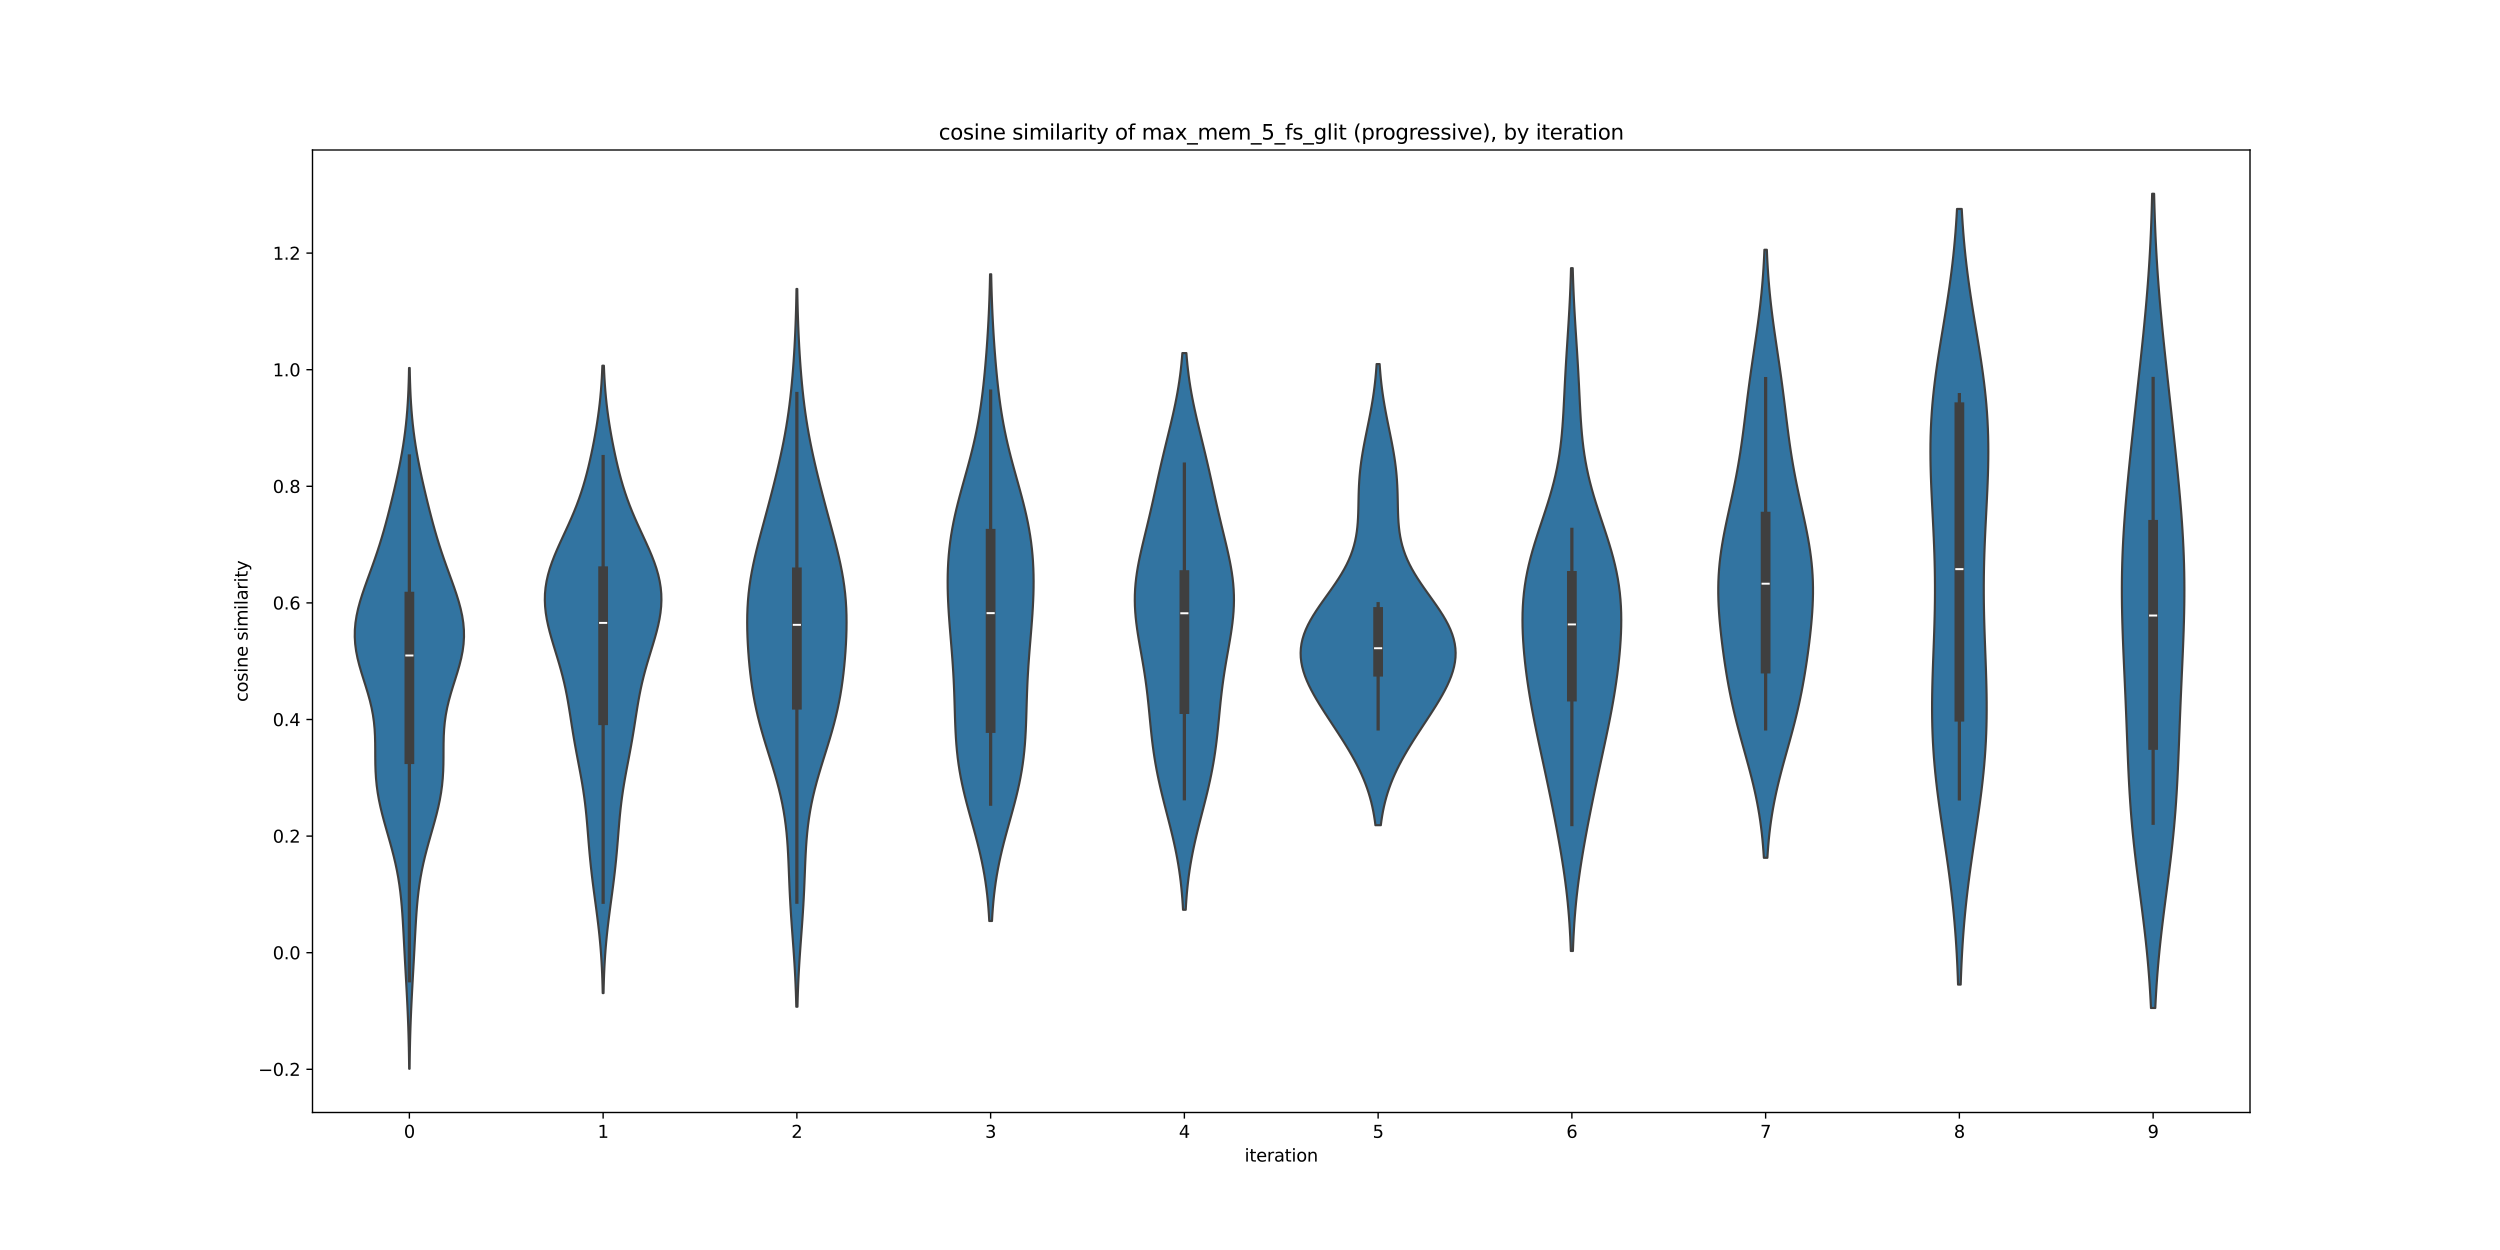 <?xml version="1.0" encoding="utf-8" standalone="no"?>
<!DOCTYPE svg PUBLIC "-//W3C//DTD SVG 1.1//EN"
  "http://www.w3.org/Graphics/SVG/1.1/DTD/svg11.dtd">
<svg xmlns:xlink="http://www.w3.org/1999/xlink" width="1440pt" height="720pt" viewBox="0 0 1440 720" xmlns="http://www.w3.org/2000/svg" version="1.1">
 <defs>
  <style type="text/css">*{stroke-linejoin: round; stroke-linecap: butt}</style>
 </defs>
 <g id="figure_1">
  <g id="patch_1">
   <path d="M 0 720 
L 1440 720 
L 1440 0 
L 0 0 
z
" style="fill: #ffffff"/>
  </g>
  <g id="axes_1">
   <g id="patch_2">
    <path d="M 180 640.8 
L 1296 640.8 
L 1296 86.4 
L 180 86.4 
z
" style="fill: #ffffff"/>
   </g>
   <g id="PolyCollection_1">
    <defs>
     <path id="m8eec913659" d="M 235.921 -104.4 
L 235.679 -104.4 
L 235.631 -108.477 
L 235.569 -112.554 
L 235.492 -116.631 
L 235.397 -120.709 
L 235.284 -124.786 
L 235.151 -128.863 
L 234.999 -132.94 
L 234.828 -137.017 
L 234.641 -141.094 
L 234.438 -145.171 
L 234.224 -149.249 
L 234.002 -153.326 
L 233.775 -157.403 
L 233.547 -161.48 
L 233.321 -165.557 
L 233.099 -169.634 
L 232.881 -173.711 
L 232.667 -177.789 
L 232.451 -181.866 
L 232.228 -185.943 
L 231.986 -190.02 
L 231.715 -194.097 
L 231.399 -198.174 
L 231.022 -202.252 
L 230.569 -206.329 
L 230.025 -210.406 
L 229.381 -214.483 
L 228.629 -218.56 
L 227.768 -222.637 
L 226.807 -226.714 
L 225.757 -230.792 
L 224.64 -234.869 
L 223.483 -238.946 
L 222.317 -243.023 
L 221.177 -247.1 
L 220.099 -251.177 
L 219.116 -255.254 
L 218.257 -259.332 
L 217.544 -263.409 
L 216.988 -267.486 
L 216.589 -271.563 
L 216.336 -275.64 
L 216.202 -279.717 
L 216.15 -283.794 
L 216.134 -287.872 
L 216.101 -291.949 
L 215.997 -296.026 
L 215.772 -300.103 
L 215.384 -304.18 
L 214.807 -308.257 
L 214.03 -312.334 
L 213.064 -316.412 
L 211.939 -320.489 
L 210.701 -324.566 
L 209.411 -328.643 
L 208.14 -332.72 
L 206.959 -336.797 
L 205.937 -340.874 
L 205.133 -344.952 
L 204.591 -349.029 
L 204.342 -353.106 
L 204.396 -357.183 
L 204.751 -361.26 
L 205.387 -365.337 
L 206.272 -369.415 
L 207.369 -373.492 
L 208.631 -377.569 
L 210.012 -381.646 
L 211.466 -385.723 
L 212.95 -389.8 
L 214.429 -393.877 
L 215.874 -397.955 
L 217.264 -402.032 
L 218.589 -406.109 
L 219.846 -410.186 
L 221.037 -414.263 
L 222.171 -418.34 
L 223.257 -422.417 
L 224.305 -426.495 
L 225.322 -430.572 
L 226.311 -434.649 
L 227.273 -438.726 
L 228.204 -442.803 
L 229.1 -446.88 
L 229.953 -450.957 
L 230.755 -455.035 
L 231.5 -459.112 
L 232.181 -463.189 
L 232.795 -467.266 
L 233.341 -471.343 
L 233.817 -475.42 
L 234.226 -479.497 
L 234.571 -483.575 
L 234.856 -487.652 
L 235.088 -491.729 
L 235.273 -495.806 
L 235.418 -499.883 
L 235.528 -503.96 
L 235.61 -508.037 
L 235.99 -508.037 
L 235.99 -508.037 
L 236.072 -503.96 
L 236.182 -499.883 
L 236.327 -495.806 
L 236.512 -491.729 
L 236.744 -487.652 
L 237.029 -483.575 
L 237.374 -479.497 
L 237.783 -475.42 
L 238.259 -471.343 
L 238.805 -467.266 
L 239.419 -463.189 
L 240.1 -459.112 
L 240.845 -455.035 
L 241.647 -450.957 
L 242.5 -446.88 
L 243.396 -442.803 
L 244.327 -438.726 
L 245.289 -434.649 
L 246.278 -430.572 
L 247.295 -426.495 
L 248.343 -422.417 
L 249.429 -418.34 
L 250.563 -414.263 
L 251.754 -410.186 
L 253.011 -406.109 
L 254.336 -402.032 
L 255.726 -397.955 
L 257.171 -393.877 
L 258.65 -389.8 
L 260.134 -385.723 
L 261.588 -381.646 
L 262.969 -377.569 
L 264.231 -373.492 
L 265.328 -369.415 
L 266.213 -365.337 
L 266.849 -361.26 
L 267.204 -357.183 
L 267.258 -353.106 
L 267.009 -349.029 
L 266.467 -344.952 
L 265.663 -340.874 
L 264.641 -336.797 
L 263.46 -332.72 
L 262.189 -328.643 
L 260.899 -324.566 
L 259.661 -320.489 
L 258.536 -316.412 
L 257.57 -312.334 
L 256.793 -308.257 
L 256.216 -304.18 
L 255.828 -300.103 
L 255.603 -296.026 
L 255.499 -291.949 
L 255.466 -287.872 
L 255.45 -283.794 
L 255.398 -279.717 
L 255.264 -275.64 
L 255.011 -271.563 
L 254.612 -267.486 
L 254.056 -263.409 
L 253.343 -259.332 
L 252.484 -255.254 
L 251.501 -251.177 
L 250.423 -247.1 
L 249.283 -243.023 
L 248.117 -238.946 
L 246.96 -234.869 
L 245.843 -230.792 
L 244.793 -226.714 
L 243.832 -222.637 
L 242.971 -218.56 
L 242.219 -214.483 
L 241.575 -210.406 
L 241.031 -206.329 
L 240.578 -202.252 
L 240.201 -198.174 
L 239.885 -194.097 
L 239.614 -190.02 
L 239.372 -185.943 
L 239.149 -181.866 
L 238.933 -177.789 
L 238.719 -173.711 
L 238.501 -169.634 
L 238.279 -165.557 
L 238.053 -161.48 
L 237.825 -157.403 
L 237.598 -153.326 
L 237.376 -149.249 
L 237.162 -145.171 
L 236.959 -141.094 
L 236.772 -137.017 
L 236.601 -132.94 
L 236.449 -128.863 
L 236.316 -124.786 
L 236.203 -120.709 
L 236.108 -116.631 
L 236.031 -112.554 
L 235.969 -108.477 
L 235.921 -104.4 
z
" style="stroke: #3f3f3f; stroke-width: 1.25"/>
    </defs>
    <g clip-path="url(#pbb17e2ed89)">
     <use xlink:href="#m8eec913659" x="0" y="720" style="fill: #3274a1; stroke: #3f3f3f; stroke-width: 1.25"/>
    </g>
   </g>
   <g id="PolyCollection_2">
    <defs>
     <path id="m65a606339a" d="M 347.634 -147.977 
L 347.166 -147.977 
L 347.082 -151.627 
L 346.975 -155.277 
L 346.84 -158.927 
L 346.675 -162.578 
L 346.476 -166.228 
L 346.24 -169.878 
L 345.966 -173.528 
L 345.652 -177.178 
L 345.3 -180.829 
L 344.911 -184.479 
L 344.489 -188.129 
L 344.04 -191.779 
L 343.57 -195.43 
L 343.086 -199.08 
L 342.596 -202.73 
L 342.109 -206.38 
L 341.632 -210.031 
L 341.174 -213.681 
L 340.74 -217.331 
L 340.333 -220.981 
L 339.957 -224.631 
L 339.61 -228.282 
L 339.288 -231.932 
L 338.985 -235.582 
L 338.692 -239.232 
L 338.397 -242.883 
L 338.089 -246.533 
L 337.754 -250.183 
L 337.381 -253.833 
L 336.959 -257.484 
L 336.484 -261.134 
L 335.953 -264.784 
L 335.367 -268.434 
L 334.736 -272.084 
L 334.068 -275.735 
L 333.378 -279.385 
L 332.682 -283.035 
L 331.992 -286.685 
L 331.322 -290.336 
L 330.678 -293.986 
L 330.064 -297.636 
L 329.475 -301.286 
L 328.904 -304.937 
L 328.336 -308.587 
L 327.754 -312.237 
L 327.139 -315.887 
L 326.473 -319.538 
L 325.741 -323.188 
L 324.932 -326.838 
L 324.041 -330.488 
L 323.072 -334.138 
L 322.033 -337.789 
L 320.943 -341.439 
L 319.825 -345.089 
L 318.709 -348.739 
L 317.628 -352.39 
L 316.617 -356.04 
L 315.713 -359.69 
L 314.951 -363.34 
L 314.364 -366.991 
L 313.98 -370.641 
L 313.823 -374.291 
L 313.907 -377.941 
L 314.241 -381.591 
L 314.824 -385.242 
L 315.647 -388.892 
L 316.692 -392.542 
L 317.936 -396.192 
L 319.344 -399.843 
L 320.883 -403.493 
L 322.512 -407.143 
L 324.191 -410.793 
L 325.882 -414.444 
L 327.552 -418.094 
L 329.169 -421.744 
L 330.711 -425.394 
L 332.164 -429.044 
L 333.517 -432.695 
L 334.77 -436.345 
L 335.925 -439.995 
L 336.991 -443.645 
L 337.977 -447.296 
L 338.894 -450.946 
L 339.751 -454.596 
L 340.558 -458.246 
L 341.319 -461.897 
L 342.038 -465.547 
L 342.715 -469.197 
L 343.35 -472.847 
L 343.939 -476.498 
L 344.48 -480.148 
L 344.97 -483.798 
L 345.406 -487.448 
L 345.789 -491.098 
L 346.118 -494.749 
L 346.397 -498.399 
L 346.627 -502.049 
L 346.815 -505.699 
L 346.965 -509.35 
L 347.835 -509.35 
L 347.835 -509.35 
L 347.985 -505.699 
L 348.173 -502.049 
L 348.403 -498.399 
L 348.682 -494.749 
L 349.011 -491.098 
L 349.394 -487.448 
L 349.83 -483.798 
L 350.32 -480.148 
L 350.861 -476.498 
L 351.45 -472.847 
L 352.085 -469.197 
L 352.762 -465.547 
L 353.481 -461.897 
L 354.242 -458.246 
L 355.049 -454.596 
L 355.906 -450.946 
L 356.823 -447.296 
L 357.809 -443.645 
L 358.875 -439.995 
L 360.03 -436.345 
L 361.283 -432.695 
L 362.636 -429.044 
L 364.089 -425.394 
L 365.631 -421.744 
L 367.248 -418.094 
L 368.918 -414.444 
L 370.609 -410.793 
L 372.288 -407.143 
L 373.917 -403.493 
L 375.456 -399.843 
L 376.864 -396.192 
L 378.108 -392.542 
L 379.153 -388.892 
L 379.976 -385.242 
L 380.559 -381.591 
L 380.893 -377.941 
L 380.977 -374.291 
L 380.82 -370.641 
L 380.436 -366.991 
L 379.849 -363.34 
L 379.087 -359.69 
L 378.183 -356.04 
L 377.172 -352.39 
L 376.091 -348.739 
L 374.975 -345.089 
L 373.857 -341.439 
L 372.767 -337.789 
L 371.728 -334.138 
L 370.759 -330.488 
L 369.868 -326.838 
L 369.059 -323.188 
L 368.327 -319.538 
L 367.661 -315.887 
L 367.046 -312.237 
L 366.464 -308.587 
L 365.896 -304.937 
L 365.325 -301.286 
L 364.736 -297.636 
L 364.122 -293.986 
L 363.478 -290.336 
L 362.808 -286.685 
L 362.118 -283.035 
L 361.422 -279.385 
L 360.732 -275.735 
L 360.064 -272.084 
L 359.433 -268.434 
L 358.847 -264.784 
L 358.316 -261.134 
L 357.841 -257.484 
L 357.419 -253.833 
L 357.046 -250.183 
L 356.711 -246.533 
L 356.403 -242.883 
L 356.108 -239.232 
L 355.815 -235.582 
L 355.512 -231.932 
L 355.19 -228.282 
L 354.843 -224.631 
L 354.467 -220.981 
L 354.06 -217.331 
L 353.626 -213.681 
L 353.168 -210.031 
L 352.691 -206.38 
L 352.204 -202.73 
L 351.714 -199.08 
L 351.23 -195.43 
L 350.76 -191.779 
L 350.311 -188.129 
L 349.889 -184.479 
L 349.5 -180.829 
L 349.148 -177.178 
L 348.834 -173.528 
L 348.56 -169.878 
L 348.324 -166.228 
L 348.125 -162.578 
L 347.96 -158.927 
L 347.825 -155.277 
L 347.718 -151.627 
L 347.634 -147.977 
z
" style="stroke: #3f3f3f; stroke-width: 1.25"/>
    </defs>
    <g clip-path="url(#pbb17e2ed89)">
     <use xlink:href="#m65a606339a" x="0" y="720" style="fill: #3274a1; stroke: #3f3f3f; stroke-width: 1.25"/>
    </g>
   </g>
   <g id="PolyCollection_3">
    <defs>
     <path id="mfdcc6b4528" d="M 459.334 -140.118 
L 458.666 -140.118 
L 458.556 -144.295 
L 458.421 -148.471 
L 458.258 -152.647 
L 458.066 -156.823 
L 457.845 -160.999 
L 457.597 -165.175 
L 457.324 -169.351 
L 457.033 -173.527 
L 456.728 -177.703 
L 456.419 -181.88 
L 456.112 -186.056 
L 455.816 -190.232 
L 455.537 -194.408 
L 455.281 -198.584 
L 455.05 -202.76 
L 454.845 -206.936 
L 454.661 -211.112 
L 454.492 -215.288 
L 454.326 -219.465 
L 454.152 -223.641 
L 453.954 -227.817 
L 453.716 -231.993 
L 453.42 -236.169 
L 453.05 -240.345 
L 452.592 -244.521 
L 452.033 -248.697 
L 451.366 -252.873 
L 450.584 -257.05 
L 449.689 -261.226 
L 448.687 -265.402 
L 447.586 -269.578 
L 446.403 -273.754 
L 445.156 -277.93 
L 443.867 -282.106 
L 442.56 -286.282 
L 441.26 -290.458 
L 439.99 -294.634 
L 438.772 -298.811 
L 437.625 -302.987 
L 436.562 -307.163 
L 435.592 -311.339 
L 434.719 -315.515 
L 433.944 -319.691 
L 433.262 -323.867 
L 432.668 -328.043 
L 432.152 -332.219 
L 431.707 -336.396 
L 431.327 -340.572 
L 431.008 -344.748 
L 430.749 -348.924 
L 430.554 -353.1 
L 430.428 -357.276 
L 430.382 -361.452 
L 430.425 -365.628 
L 430.57 -369.804 
L 430.826 -373.981 
L 431.2 -378.157 
L 431.694 -382.333 
L 432.308 -386.509 
L 433.036 -390.685 
L 433.866 -394.861 
L 434.786 -399.037 
L 435.779 -403.213 
L 436.829 -407.389 
L 437.919 -411.566 
L 439.034 -415.742 
L 440.16 -419.918 
L 441.287 -424.094 
L 442.408 -428.27 
L 443.516 -432.446 
L 444.606 -436.622 
L 445.674 -440.798 
L 446.716 -444.974 
L 447.728 -449.151 
L 448.704 -453.327 
L 449.641 -457.503 
L 450.532 -461.679 
L 451.372 -465.855 
L 452.159 -470.031 
L 452.887 -474.207 
L 453.558 -478.383 
L 454.171 -482.559 
L 454.728 -486.736 
L 455.232 -490.912 
L 455.688 -495.088 
L 456.1 -499.264 
L 456.473 -503.44 
L 456.811 -507.616 
L 457.116 -511.792 
L 457.392 -515.968 
L 457.64 -520.144 
L 457.862 -524.321 
L 458.059 -528.497 
L 458.232 -532.673 
L 458.381 -536.849 
L 458.509 -541.025 
L 458.617 -545.201 
L 458.705 -549.377 
L 458.777 -553.553 
L 459.223 -553.553 
L 459.223 -553.553 
L 459.295 -549.377 
L 459.383 -545.201 
L 459.491 -541.025 
L 459.619 -536.849 
L 459.768 -532.673 
L 459.941 -528.497 
L 460.138 -524.321 
L 460.36 -520.144 
L 460.608 -515.968 
L 460.884 -511.792 
L 461.189 -507.616 
L 461.527 -503.44 
L 461.9 -499.264 
L 462.312 -495.088 
L 462.768 -490.912 
L 463.272 -486.736 
L 463.829 -482.559 
L 464.442 -478.383 
L 465.113 -474.207 
L 465.841 -470.031 
L 466.628 -465.855 
L 467.468 -461.679 
L 468.359 -457.503 
L 469.296 -453.327 
L 470.272 -449.151 
L 471.284 -444.974 
L 472.326 -440.798 
L 473.394 -436.622 
L 474.484 -432.446 
L 475.592 -428.27 
L 476.713 -424.094 
L 477.84 -419.918 
L 478.966 -415.742 
L 480.081 -411.566 
L 481.171 -407.389 
L 482.221 -403.213 
L 483.214 -399.037 
L 484.134 -394.861 
L 484.964 -390.685 
L 485.692 -386.509 
L 486.306 -382.333 
L 486.8 -378.157 
L 487.174 -373.981 
L 487.43 -369.804 
L 487.575 -365.628 
L 487.618 -361.452 
L 487.572 -357.276 
L 487.446 -353.1 
L 487.251 -348.924 
L 486.992 -344.748 
L 486.673 -340.572 
L 486.293 -336.396 
L 485.848 -332.219 
L 485.332 -328.043 
L 484.738 -323.867 
L 484.056 -319.691 
L 483.281 -315.515 
L 482.408 -311.339 
L 481.438 -307.163 
L 480.375 -302.987 
L 479.228 -298.811 
L 478.01 -294.634 
L 476.74 -290.458 
L 475.44 -286.282 
L 474.133 -282.106 
L 472.844 -277.93 
L 471.597 -273.754 
L 470.414 -269.578 
L 469.313 -265.402 
L 468.311 -261.226 
L 467.416 -257.05 
L 466.634 -252.873 
L 465.967 -248.697 
L 465.408 -244.521 
L 464.95 -240.345 
L 464.58 -236.169 
L 464.284 -231.993 
L 464.046 -227.817 
L 463.848 -223.641 
L 463.674 -219.465 
L 463.508 -215.288 
L 463.339 -211.112 
L 463.155 -206.936 
L 462.95 -202.76 
L 462.719 -198.584 
L 462.463 -194.408 
L 462.184 -190.232 
L 461.888 -186.056 
L 461.581 -181.88 
L 461.272 -177.703 
L 460.967 -173.527 
L 460.676 -169.351 
L 460.403 -165.175 
L 460.155 -160.999 
L 459.934 -156.823 
L 459.742 -152.647 
L 459.579 -148.471 
L 459.444 -144.295 
L 459.334 -140.118 
z
" style="stroke: #3f3f3f; stroke-width: 1.25"/>
    </defs>
    <g clip-path="url(#pbb17e2ed89)">
     <use xlink:href="#mfdcc6b4528" x="0" y="720" style="fill: #3274a1; stroke: #3f3f3f; stroke-width: 1.25"/>
    </g>
   </g>
   <g id="PolyCollection_4">
    <defs>
     <path id="mc46d1ab329" d="M 571.383 -189.507 
L 569.817 -189.507 
L 569.595 -193.27 
L 569.324 -197.032 
L 568.998 -200.795 
L 568.611 -204.558 
L 568.157 -208.321 
L 567.633 -212.084 
L 567.035 -215.846 
L 566.362 -219.609 
L 565.614 -223.372 
L 564.796 -227.135 
L 563.912 -230.898 
L 562.97 -234.66 
L 561.982 -238.423 
L 560.96 -242.186 
L 559.918 -245.949 
L 558.871 -249.712 
L 557.838 -253.475 
L 556.832 -257.237 
L 555.871 -261 
L 554.967 -264.763 
L 554.132 -268.526 
L 553.377 -272.289 
L 552.706 -276.051 
L 552.122 -279.814 
L 551.626 -283.577 
L 551.213 -287.34 
L 550.877 -291.103 
L 550.609 -294.866 
L 550.397 -298.628 
L 550.23 -302.391 
L 550.094 -306.154 
L 549.977 -309.917 
L 549.866 -313.68 
L 549.75 -317.442 
L 549.62 -321.205 
L 549.468 -324.968 
L 549.291 -328.731 
L 549.084 -332.494 
L 548.849 -336.256 
L 548.587 -340.019 
L 548.303 -343.782 
L 548.002 -347.545 
L 547.691 -351.308 
L 547.379 -355.071 
L 547.074 -358.833 
L 546.785 -362.596 
L 546.521 -366.359 
L 546.289 -370.122 
L 546.099 -373.885 
L 545.956 -377.647 
L 545.869 -381.41 
L 545.844 -385.173 
L 545.886 -388.936 
L 546.002 -392.699 
L 546.197 -396.461 
L 546.474 -400.224 
L 546.838 -403.987 
L 547.289 -407.75 
L 547.83 -411.513 
L 548.46 -415.276 
L 549.174 -419.038 
L 549.968 -422.801 
L 550.834 -426.564 
L 551.763 -430.327 
L 552.743 -434.09 
L 553.761 -437.852 
L 554.803 -441.615 
L 555.854 -445.378 
L 556.901 -449.141 
L 557.929 -452.904 
L 558.926 -456.666 
L 559.882 -460.429 
L 560.788 -464.192 
L 561.64 -467.955 
L 562.432 -471.718 
L 563.164 -475.481 
L 563.836 -479.243 
L 564.452 -483.006 
L 565.015 -486.769 
L 565.529 -490.532 
L 566 -494.295 
L 566.433 -498.057 
L 566.832 -501.82 
L 567.201 -505.583 
L 567.545 -509.346 
L 567.865 -513.109 
L 568.165 -516.871 
L 568.444 -520.634 
L 568.704 -524.397 
L 568.945 -528.16 
L 569.167 -531.923 
L 569.37 -535.686 
L 569.553 -539.448 
L 569.718 -543.211 
L 569.865 -546.974 
L 569.993 -550.737 
L 570.105 -554.5 
L 570.2 -558.262 
L 570.281 -562.025 
L 570.919 -562.025 
L 570.919 -562.025 
L 571 -558.262 
L 571.095 -554.5 
L 571.207 -550.737 
L 571.335 -546.974 
L 571.482 -543.211 
L 571.647 -539.448 
L 571.83 -535.686 
L 572.033 -531.923 
L 572.255 -528.16 
L 572.496 -524.397 
L 572.756 -520.634 
L 573.035 -516.871 
L 573.335 -513.109 
L 573.655 -509.346 
L 573.999 -505.583 
L 574.368 -501.82 
L 574.767 -498.057 
L 575.2 -494.295 
L 575.671 -490.532 
L 576.185 -486.769 
L 576.748 -483.006 
L 577.364 -479.243 
L 578.036 -475.481 
L 578.768 -471.718 
L 579.56 -467.955 
L 580.412 -464.192 
L 581.318 -460.429 
L 582.274 -456.666 
L 583.271 -452.904 
L 584.299 -449.141 
L 585.346 -445.378 
L 586.397 -441.615 
L 587.439 -437.852 
L 588.457 -434.09 
L 589.437 -430.327 
L 590.366 -426.564 
L 591.232 -422.801 
L 592.026 -419.038 
L 592.74 -415.276 
L 593.37 -411.513 
L 593.911 -407.75 
L 594.362 -403.987 
L 594.726 -400.224 
L 595.003 -396.461 
L 595.198 -392.699 
L 595.314 -388.936 
L 595.356 -385.173 
L 595.331 -381.41 
L 595.244 -377.647 
L 595.101 -373.885 
L 594.911 -370.122 
L 594.679 -366.359 
L 594.415 -362.596 
L 594.126 -358.833 
L 593.821 -355.071 
L 593.509 -351.308 
L 593.198 -347.545 
L 592.897 -343.782 
L 592.613 -340.019 
L 592.351 -336.256 
L 592.116 -332.494 
L 591.909 -328.731 
L 591.732 -324.968 
L 591.58 -321.205 
L 591.45 -317.442 
L 591.334 -313.68 
L 591.223 -309.917 
L 591.106 -306.154 
L 590.97 -302.391 
L 590.803 -298.628 
L 590.591 -294.866 
L 590.323 -291.103 
L 589.987 -287.34 
L 589.574 -283.577 
L 589.078 -279.814 
L 588.494 -276.051 
L 587.823 -272.289 
L 587.068 -268.526 
L 586.233 -264.763 
L 585.329 -261 
L 584.368 -257.237 
L 583.362 -253.475 
L 582.329 -249.712 
L 581.282 -245.949 
L 580.24 -242.186 
L 579.218 -238.423 
L 578.23 -234.66 
L 577.288 -230.898 
L 576.404 -227.135 
L 575.586 -223.372 
L 574.838 -219.609 
L 574.165 -215.846 
L 573.567 -212.084 
L 573.043 -208.321 
L 572.589 -204.558 
L 572.202 -200.795 
L 571.876 -197.032 
L 571.605 -193.27 
L 571.383 -189.507 
z
" style="stroke: #3f3f3f; stroke-width: 1.25"/>
    </defs>
    <g clip-path="url(#pbb17e2ed89)">
     <use xlink:href="#mc46d1ab329" x="0" y="720" style="fill: #3274a1; stroke: #3f3f3f; stroke-width: 1.25"/>
    </g>
   </g>
   <g id="PolyCollection_5">
    <defs>
     <path id="mbf84db4ba1" d="M 682.971 -195.984 
L 681.429 -195.984 
L 681.239 -199.223 
L 681.013 -202.462 
L 680.747 -205.701 
L 680.437 -208.939 
L 680.081 -212.178 
L 679.675 -215.417 
L 679.218 -218.655 
L 678.709 -221.894 
L 678.147 -225.133 
L 677.535 -228.372 
L 676.874 -231.61 
L 676.168 -234.849 
L 675.422 -238.088 
L 674.643 -241.326 
L 673.838 -244.565 
L 673.014 -247.804 
L 672.179 -251.042 
L 671.344 -254.281 
L 670.516 -257.52 
L 669.704 -260.759 
L 668.916 -263.997 
L 668.16 -267.236 
L 667.44 -270.475 
L 666.762 -273.713 
L 666.129 -276.952 
L 665.544 -280.191 
L 665.007 -283.429 
L 664.515 -286.668 
L 664.068 -289.907 
L 663.66 -293.146 
L 663.286 -296.384 
L 662.939 -299.623 
L 662.612 -302.862 
L 662.297 -306.1 
L 661.984 -309.339 
L 661.666 -312.578 
L 661.335 -315.816 
L 660.982 -319.055 
L 660.602 -322.294 
L 660.191 -325.533 
L 659.745 -328.771 
L 659.265 -332.01 
L 658.753 -335.249 
L 658.213 -338.487 
L 657.653 -341.726 
L 657.082 -344.965 
L 656.512 -348.203 
L 655.956 -351.442 
L 655.427 -354.681 
L 654.943 -357.92 
L 654.516 -361.158 
L 654.161 -364.397 
L 653.89 -367.636 
L 653.715 -370.874 
L 653.642 -374.113 
L 653.677 -377.352 
L 653.822 -380.59 
L 654.074 -383.829 
L 654.43 -387.068 
L 654.882 -390.307 
L 655.42 -393.545 
L 656.032 -396.784 
L 656.705 -400.023 
L 657.425 -403.261 
L 658.179 -406.5 
L 658.954 -409.739 
L 659.739 -412.977 
L 660.525 -416.216 
L 661.303 -419.455 
L 662.07 -422.694 
L 662.823 -425.932 
L 663.562 -429.171 
L 664.288 -432.41 
L 665.005 -435.648 
L 665.718 -438.887 
L 666.43 -442.126 
L 667.147 -445.364 
L 667.872 -448.603 
L 668.609 -451.842 
L 669.36 -455.081 
L 670.125 -458.319 
L 670.902 -461.558 
L 671.689 -464.797 
L 672.481 -468.035 
L 673.271 -471.274 
L 674.055 -474.513 
L 674.824 -477.751 
L 675.572 -480.99 
L 676.291 -484.229 
L 676.976 -487.468 
L 677.62 -490.706 
L 678.22 -493.945 
L 678.771 -497.184 
L 679.273 -500.422 
L 679.724 -503.661 
L 680.125 -506.9 
L 680.477 -510.139 
L 680.783 -513.377 
L 681.046 -516.616 
L 683.354 -516.616 
L 683.354 -516.616 
L 683.617 -513.377 
L 683.923 -510.139 
L 684.275 -506.9 
L 684.676 -503.661 
L 685.127 -500.422 
L 685.629 -497.184 
L 686.18 -493.945 
L 686.78 -490.706 
L 687.424 -487.468 
L 688.109 -484.229 
L 688.828 -480.99 
L 689.576 -477.751 
L 690.345 -474.513 
L 691.129 -471.274 
L 691.919 -468.035 
L 692.711 -464.797 
L 693.498 -461.558 
L 694.275 -458.319 
L 695.04 -455.081 
L 695.791 -451.842 
L 696.528 -448.603 
L 697.253 -445.364 
L 697.97 -442.126 
L 698.682 -438.887 
L 699.395 -435.648 
L 700.112 -432.41 
L 700.838 -429.171 
L 701.577 -425.932 
L 702.33 -422.694 
L 703.097 -419.455 
L 703.875 -416.216 
L 704.661 -412.977 
L 705.446 -409.739 
L 706.221 -406.5 
L 706.975 -403.261 
L 707.695 -400.023 
L 708.368 -396.784 
L 708.98 -393.545 
L 709.518 -390.307 
L 709.97 -387.068 
L 710.326 -383.829 
L 710.578 -380.59 
L 710.723 -377.352 
L 710.758 -374.113 
L 710.685 -370.874 
L 710.51 -367.636 
L 710.239 -364.397 
L 709.884 -361.158 
L 709.457 -357.92 
L 708.973 -354.681 
L 708.444 -351.442 
L 707.888 -348.203 
L 707.318 -344.965 
L 706.747 -341.726 
L 706.187 -338.487 
L 705.647 -335.249 
L 705.135 -332.01 
L 704.655 -328.771 
L 704.209 -325.533 
L 703.798 -322.294 
L 703.418 -319.055 
L 703.065 -315.816 
L 702.734 -312.578 
L 702.416 -309.339 
L 702.103 -306.1 
L 701.788 -302.862 
L 701.461 -299.623 
L 701.114 -296.384 
L 700.74 -293.146 
L 700.332 -289.907 
L 699.885 -286.668 
L 699.393 -283.429 
L 698.856 -280.191 
L 698.271 -276.952 
L 697.638 -273.713 
L 696.96 -270.475 
L 696.24 -267.236 
L 695.484 -263.997 
L 694.696 -260.759 
L 693.884 -257.52 
L 693.056 -254.281 
L 692.221 -251.042 
L 691.386 -247.804 
L 690.562 -244.565 
L 689.757 -241.326 
L 688.978 -238.088 
L 688.232 -234.849 
L 687.526 -231.61 
L 686.865 -228.372 
L 686.253 -225.133 
L 685.691 -221.894 
L 685.182 -218.655 
L 684.725 -215.417 
L 684.319 -212.178 
L 683.963 -208.939 
L 683.653 -205.701 
L 683.387 -202.462 
L 683.161 -199.223 
L 682.971 -195.984 
z
" style="stroke: #3f3f3f; stroke-width: 1.25"/>
    </defs>
    <g clip-path="url(#pbb17e2ed89)">
     <use xlink:href="#mbf84db4ba1" x="0" y="720" style="fill: #3274a1; stroke: #3f3f3f; stroke-width: 1.25"/>
    </g>
   </g>
   <g id="PolyCollection_6">
    <defs>
     <path id="mdb5b9c3877" d="M 795.35 -244.678 
L 792.25 -244.678 
L 791.896 -247.361 
L 791.481 -250.044 
L 790.998 -252.727 
L 790.441 -255.41 
L 789.805 -258.093 
L 789.085 -260.776 
L 788.278 -263.459 
L 787.382 -266.142 
L 786.393 -268.825 
L 785.314 -271.508 
L 784.143 -274.191 
L 782.885 -276.874 
L 781.543 -279.557 
L 780.122 -282.24 
L 778.627 -284.923 
L 777.067 -287.606 
L 775.45 -290.289 
L 773.783 -292.972 
L 772.076 -295.655 
L 770.339 -298.337 
L 768.583 -301.02 
L 766.818 -303.703 
L 765.056 -306.386 
L 763.31 -309.069 
L 761.593 -311.752 
L 759.919 -314.435 
L 758.303 -317.118 
L 756.762 -319.801 
L 755.313 -322.484 
L 753.973 -325.167 
L 752.761 -327.85 
L 751.696 -330.533 
L 750.796 -333.216 
L 750.078 -335.899 
L 749.558 -338.582 
L 749.248 -341.265 
L 749.16 -343.948 
L 749.3 -346.631 
L 749.672 -349.314 
L 750.274 -351.996 
L 751.101 -354.679 
L 752.142 -357.362 
L 753.381 -360.045 
L 754.799 -362.728 
L 756.374 -365.411 
L 758.078 -368.094 
L 759.882 -370.777 
L 761.756 -373.46 
L 763.668 -376.143 
L 765.587 -378.826 
L 767.482 -381.509 
L 769.324 -384.192 
L 771.088 -386.875 
L 772.752 -389.558 
L 774.295 -392.241 
L 775.705 -394.924 
L 776.97 -397.607 
L 778.085 -400.29 
L 779.05 -402.973 
L 779.866 -405.656 
L 780.54 -408.338 
L 781.083 -411.021 
L 781.507 -413.704 
L 781.828 -416.387 
L 782.061 -419.07 
L 782.223 -421.753 
L 782.334 -424.436 
L 782.409 -427.119 
L 782.465 -429.802 
L 782.518 -432.485 
L 782.581 -435.168 
L 782.667 -437.851 
L 782.784 -440.534 
L 782.941 -443.217 
L 783.143 -445.9 
L 783.393 -448.583 
L 783.692 -451.266 
L 784.04 -453.949 
L 784.433 -456.632 
L 784.868 -459.315 
L 785.34 -461.997 
L 785.842 -464.68 
L 786.366 -467.363 
L 786.905 -470.046 
L 787.453 -472.729 
L 788 -475.412 
L 788.541 -478.095 
L 789.067 -480.778 
L 789.575 -483.461 
L 790.057 -486.144 
L 790.511 -488.827 
L 790.934 -491.51 
L 791.322 -494.193 
L 791.676 -496.876 
L 791.994 -499.559 
L 792.278 -502.242 
L 792.527 -504.925 
L 792.745 -507.608 
L 792.933 -510.291 
L 794.667 -510.291 
L 794.667 -510.291 
L 794.855 -507.608 
L 795.073 -504.925 
L 795.322 -502.242 
L 795.606 -499.559 
L 795.924 -496.876 
L 796.278 -494.193 
L 796.666 -491.51 
L 797.089 -488.827 
L 797.543 -486.144 
L 798.025 -483.461 
L 798.533 -480.778 
L 799.059 -478.095 
L 799.6 -475.412 
L 800.147 -472.729 
L 800.695 -470.046 
L 801.234 -467.363 
L 801.758 -464.68 
L 802.26 -461.997 
L 802.732 -459.315 
L 803.167 -456.632 
L 803.56 -453.949 
L 803.908 -451.266 
L 804.207 -448.583 
L 804.457 -445.9 
L 804.659 -443.217 
L 804.816 -440.534 
L 804.933 -437.851 
L 805.019 -435.168 
L 805.082 -432.485 
L 805.135 -429.802 
L 805.191 -427.119 
L 805.266 -424.436 
L 805.377 -421.753 
L 805.539 -419.07 
L 805.772 -416.387 
L 806.093 -413.704 
L 806.517 -411.021 
L 807.06 -408.338 
L 807.734 -405.656 
L 808.55 -402.973 
L 809.515 -400.29 
L 810.63 -397.607 
L 811.895 -394.924 
L 813.305 -392.241 
L 814.848 -389.558 
L 816.512 -386.875 
L 818.276 -384.192 
L 820.118 -381.509 
L 822.013 -378.826 
L 823.932 -376.143 
L 825.844 -373.46 
L 827.718 -370.777 
L 829.522 -368.094 
L 831.226 -365.411 
L 832.801 -362.728 
L 834.219 -360.045 
L 835.458 -357.362 
L 836.499 -354.679 
L 837.326 -351.996 
L 837.928 -349.314 
L 838.3 -346.631 
L 838.44 -343.948 
L 838.352 -341.265 
L 838.042 -338.582 
L 837.522 -335.899 
L 836.804 -333.216 
L 835.904 -330.533 
L 834.839 -327.85 
L 833.627 -325.167 
L 832.287 -322.484 
L 830.838 -319.801 
L 829.297 -317.118 
L 827.681 -314.435 
L 826.007 -311.752 
L 824.29 -309.069 
L 822.544 -306.386 
L 820.782 -303.703 
L 819.017 -301.02 
L 817.261 -298.337 
L 815.524 -295.655 
L 813.817 -292.972 
L 812.15 -290.289 
L 810.533 -287.606 
L 808.973 -284.923 
L 807.478 -282.24 
L 806.057 -279.557 
L 804.715 -276.874 
L 803.457 -274.191 
L 802.286 -271.508 
L 801.207 -268.825 
L 800.218 -266.142 
L 799.322 -263.459 
L 798.515 -260.776 
L 797.795 -258.093 
L 797.159 -255.41 
L 796.602 -252.727 
L 796.119 -250.044 
L 795.704 -247.361 
L 795.35 -244.678 
z
" style="stroke: #3f3f3f; stroke-width: 1.25"/>
    </defs>
    <g clip-path="url(#pbb17e2ed89)">
     <use xlink:href="#mdb5b9c3877" x="0" y="720" style="fill: #3274a1; stroke: #3f3f3f; stroke-width: 1.25"/>
    </g>
   </g>
   <g id="PolyCollection_7">
    <defs>
     <path id="m010b19bcdc" d="M 905.996 -172.23 
L 904.804 -172.23 
L 904.651 -176.203 
L 904.468 -180.176 
L 904.252 -184.149 
L 904 -188.121 
L 903.709 -192.094 
L 903.378 -196.067 
L 903.005 -200.04 
L 902.589 -204.012 
L 902.131 -207.985 
L 901.631 -211.958 
L 901.09 -215.93 
L 900.512 -219.903 
L 899.898 -223.876 
L 899.251 -227.849 
L 898.576 -231.821 
L 897.874 -235.794 
L 897.15 -239.767 
L 896.406 -243.739 
L 895.644 -247.712 
L 894.866 -251.685 
L 894.074 -255.658 
L 893.268 -259.63 
L 892.45 -263.603 
L 891.621 -267.576 
L 890.781 -271.549 
L 889.933 -275.521 
L 889.078 -279.494 
L 888.22 -283.467 
L 887.363 -287.439 
L 886.509 -291.412 
L 885.665 -295.385 
L 884.836 -299.358 
L 884.026 -303.33 
L 883.242 -307.303 
L 882.487 -311.276 
L 881.767 -315.249 
L 881.085 -319.221 
L 880.445 -323.194 
L 879.848 -327.167 
L 879.297 -331.139 
L 878.795 -335.112 
L 878.344 -339.085 
L 877.946 -343.058 
L 877.607 -347.03 
L 877.332 -351.003 
L 877.126 -354.976 
L 876.997 -358.949 
L 876.954 -362.921 
L 877.005 -366.894 
L 877.16 -370.867 
L 877.426 -374.839 
L 877.811 -378.812 
L 878.319 -382.785 
L 878.952 -386.758 
L 879.711 -390.73 
L 880.589 -394.703 
L 881.58 -398.676 
L 882.671 -402.649 
L 883.849 -406.621 
L 885.094 -410.594 
L 886.387 -414.567 
L 887.706 -418.539 
L 889.029 -422.512 
L 890.335 -426.485 
L 891.602 -430.458 
L 892.811 -434.43 
L 893.947 -438.403 
L 894.997 -442.376 
L 895.952 -446.349 
L 896.806 -450.321 
L 897.557 -454.294 
L 898.209 -458.267 
L 898.766 -462.239 
L 899.238 -466.212 
L 899.633 -470.185 
L 899.965 -474.158 
L 900.246 -478.13 
L 900.49 -482.103 
L 900.707 -486.076 
L 900.909 -490.049 
L 901.106 -494.021 
L 901.305 -497.994 
L 901.511 -501.967 
L 901.727 -505.939 
L 901.955 -509.912 
L 902.195 -513.885 
L 902.444 -517.858 
L 902.699 -521.83 
L 902.956 -525.803 
L 903.212 -529.776 
L 903.462 -533.748 
L 903.702 -537.721 
L 903.929 -541.694 
L 904.14 -545.667 
L 904.333 -549.639 
L 904.507 -553.612 
L 904.661 -557.585 
L 904.795 -561.558 
L 904.911 -565.53 
L 905.889 -565.53 
L 905.889 -565.53 
L 906.005 -561.558 
L 906.139 -557.585 
L 906.293 -553.612 
L 906.467 -549.639 
L 906.66 -545.667 
L 906.871 -541.694 
L 907.098 -537.721 
L 907.338 -533.748 
L 907.588 -529.776 
L 907.844 -525.803 
L 908.101 -521.83 
L 908.356 -517.858 
L 908.605 -513.885 
L 908.845 -509.912 
L 909.073 -505.939 
L 909.289 -501.967 
L 909.495 -497.994 
L 909.694 -494.021 
L 909.891 -490.049 
L 910.093 -486.076 
L 910.31 -482.103 
L 910.554 -478.13 
L 910.835 -474.158 
L 911.167 -470.185 
L 911.562 -466.212 
L 912.034 -462.239 
L 912.591 -458.267 
L 913.243 -454.294 
L 913.994 -450.321 
L 914.848 -446.349 
L 915.803 -442.376 
L 916.853 -438.403 
L 917.989 -434.43 
L 919.198 -430.458 
L 920.465 -426.485 
L 921.771 -422.512 
L 923.094 -418.539 
L 924.413 -414.567 
L 925.706 -410.594 
L 926.951 -406.621 
L 928.129 -402.649 
L 929.22 -398.676 
L 930.211 -394.703 
L 931.089 -390.73 
L 931.848 -386.758 
L 932.481 -382.785 
L 932.989 -378.812 
L 933.374 -374.839 
L 933.64 -370.867 
L 933.795 -366.894 
L 933.846 -362.921 
L 933.803 -358.949 
L 933.674 -354.976 
L 933.468 -351.003 
L 933.193 -347.03 
L 932.854 -343.058 
L 932.456 -339.085 
L 932.005 -335.112 
L 931.503 -331.139 
L 930.952 -327.167 
L 930.355 -323.194 
L 929.715 -319.221 
L 929.033 -315.249 
L 928.313 -311.276 
L 927.558 -307.303 
L 926.774 -303.33 
L 925.964 -299.358 
L 925.135 -295.385 
L 924.291 -291.412 
L 923.437 -287.439 
L 922.58 -283.467 
L 921.722 -279.494 
L 920.867 -275.521 
L 920.019 -271.549 
L 919.179 -267.576 
L 918.35 -263.603 
L 917.532 -259.63 
L 916.726 -255.658 
L 915.934 -251.685 
L 915.156 -247.712 
L 914.394 -243.739 
L 913.65 -239.767 
L 912.926 -235.794 
L 912.224 -231.821 
L 911.549 -227.849 
L 910.902 -223.876 
L 910.288 -219.903 
L 909.71 -215.93 
L 909.169 -211.958 
L 908.669 -207.985 
L 908.211 -204.012 
L 907.795 -200.04 
L 907.422 -196.067 
L 907.091 -192.094 
L 906.8 -188.121 
L 906.548 -184.149 
L 906.332 -180.176 
L 906.149 -176.203 
L 905.996 -172.23 
z
" style="stroke: #3f3f3f; stroke-width: 1.25"/>
    </defs>
    <g clip-path="url(#pbb17e2ed89)">
     <use xlink:href="#m010b19bcdc" x="0" y="720" style="fill: #3274a1; stroke: #3f3f3f; stroke-width: 1.25"/>
    </g>
   </g>
   <g id="PolyCollection_8">
    <defs>
     <path id="m4b65a70cb7" d="M 1018.008 -225.915 
L 1015.992 -225.915 
L 1015.759 -229.453 
L 1015.484 -232.991 
L 1015.164 -236.528 
L 1014.794 -240.066 
L 1014.371 -243.603 
L 1013.892 -247.141 
L 1013.354 -250.679 
L 1012.757 -254.216 
L 1012.1 -257.754 
L 1011.384 -261.291 
L 1010.613 -264.829 
L 1009.79 -268.367 
L 1008.92 -271.904 
L 1008.01 -275.442 
L 1007.068 -278.979 
L 1006.102 -282.517 
L 1005.122 -286.055 
L 1004.136 -289.592 
L 1003.155 -293.13 
L 1002.187 -296.667 
L 1001.241 -300.205 
L 1000.323 -303.743 
L 999.44 -307.28 
L 998.596 -310.818 
L 997.794 -314.355 
L 997.035 -317.893 
L 996.319 -321.431 
L 995.645 -324.968 
L 995.01 -328.506 
L 994.412 -332.043 
L 993.847 -335.581 
L 993.313 -339.119 
L 992.808 -342.656 
L 992.331 -346.194 
L 991.882 -349.731 
L 991.462 -353.269 
L 991.074 -356.807 
L 990.723 -360.344 
L 990.413 -363.882 
L 990.151 -367.419 
L 989.944 -370.957 
L 989.799 -374.495 
L 989.721 -378.032 
L 989.718 -381.57 
L 989.793 -385.107 
L 989.951 -388.645 
L 990.191 -392.183 
L 990.514 -395.72 
L 990.918 -399.258 
L 991.398 -402.795 
L 991.948 -406.333 
L 992.561 -409.871 
L 993.227 -413.408 
L 993.937 -416.946 
L 994.679 -420.483 
L 995.444 -424.021 
L 996.22 -427.559 
L 996.997 -431.096 
L 997.766 -434.634 
L 998.518 -438.171 
L 999.247 -441.709 
L 999.947 -445.247 
L 1000.614 -448.784 
L 1001.246 -452.322 
L 1001.842 -455.859 
L 1002.404 -459.397 
L 1002.933 -462.935 
L 1003.434 -466.472 
L 1003.91 -470.01 
L 1004.368 -473.547 
L 1004.812 -477.085 
L 1005.248 -480.623 
L 1005.683 -484.16 
L 1006.12 -487.698 
L 1006.563 -491.235 
L 1007.017 -494.773 
L 1007.484 -498.311 
L 1007.964 -501.848 
L 1008.457 -505.386 
L 1008.962 -508.923 
L 1009.477 -512.461 
L 1009.998 -515.999 
L 1010.523 -519.536 
L 1011.045 -523.074 
L 1011.561 -526.611 
L 1012.067 -530.149 
L 1012.556 -533.687 
L 1013.026 -537.224 
L 1013.472 -540.762 
L 1013.892 -544.299 
L 1014.283 -547.837 
L 1014.643 -551.375 
L 1014.971 -554.912 
L 1015.268 -558.45 
L 1015.533 -561.987 
L 1015.768 -565.525 
L 1015.973 -569.063 
L 1016.151 -572.6 
L 1016.305 -576.138 
L 1017.695 -576.138 
L 1017.695 -576.138 
L 1017.849 -572.6 
L 1018.027 -569.063 
L 1018.232 -565.525 
L 1018.467 -561.987 
L 1018.732 -558.45 
L 1019.029 -554.912 
L 1019.357 -551.375 
L 1019.717 -547.837 
L 1020.108 -544.299 
L 1020.528 -540.762 
L 1020.974 -537.224 
L 1021.444 -533.687 
L 1021.933 -530.149 
L 1022.439 -526.611 
L 1022.955 -523.074 
L 1023.477 -519.536 
L 1024.002 -515.999 
L 1024.523 -512.461 
L 1025.038 -508.923 
L 1025.543 -505.386 
L 1026.036 -501.848 
L 1026.516 -498.311 
L 1026.983 -494.773 
L 1027.437 -491.235 
L 1027.88 -487.698 
L 1028.317 -484.16 
L 1028.752 -480.623 
L 1029.188 -477.085 
L 1029.632 -473.547 
L 1030.09 -470.01 
L 1030.566 -466.472 
L 1031.067 -462.935 
L 1031.596 -459.397 
L 1032.158 -455.859 
L 1032.754 -452.322 
L 1033.386 -448.784 
L 1034.053 -445.247 
L 1034.753 -441.709 
L 1035.482 -438.171 
L 1036.234 -434.634 
L 1037.003 -431.096 
L 1037.78 -427.559 
L 1038.556 -424.021 
L 1039.321 -420.483 
L 1040.063 -416.946 
L 1040.773 -413.408 
L 1041.439 -409.871 
L 1042.052 -406.333 
L 1042.602 -402.795 
L 1043.082 -399.258 
L 1043.486 -395.72 
L 1043.809 -392.183 
L 1044.049 -388.645 
L 1044.207 -385.107 
L 1044.282 -381.57 
L 1044.279 -378.032 
L 1044.201 -374.495 
L 1044.056 -370.957 
L 1043.849 -367.419 
L 1043.587 -363.882 
L 1043.277 -360.344 
L 1042.926 -356.807 
L 1042.538 -353.269 
L 1042.118 -349.731 
L 1041.669 -346.194 
L 1041.192 -342.656 
L 1040.687 -339.119 
L 1040.153 -335.581 
L 1039.588 -332.043 
L 1038.99 -328.506 
L 1038.355 -324.968 
L 1037.681 -321.431 
L 1036.965 -317.893 
L 1036.206 -314.355 
L 1035.404 -310.818 
L 1034.56 -307.28 
L 1033.677 -303.743 
L 1032.759 -300.205 
L 1031.813 -296.667 
L 1030.845 -293.13 
L 1029.864 -289.592 
L 1028.878 -286.055 
L 1027.898 -282.517 
L 1026.932 -278.979 
L 1025.99 -275.442 
L 1025.08 -271.904 
L 1024.21 -268.367 
L 1023.387 -264.829 
L 1022.616 -261.291 
L 1021.9 -257.754 
L 1021.243 -254.216 
L 1020.646 -250.679 
L 1020.108 -247.141 
L 1019.629 -243.603 
L 1019.206 -240.066 
L 1018.836 -236.528 
L 1018.516 -232.991 
L 1018.241 -229.453 
L 1018.008 -225.915 
z
" style="stroke: #3f3f3f; stroke-width: 1.25"/>
    </defs>
    <g clip-path="url(#pbb17e2ed89)">
     <use xlink:href="#m4b65a70cb7" x="0" y="720" style="fill: #3274a1; stroke: #3f3f3f; stroke-width: 1.25"/>
    </g>
   </g>
   <g id="PolyCollection_9">
    <defs>
     <path id="m44ea41ada2" d="M 1129.361 -152.885 
L 1127.839 -152.885 
L 1127.683 -157.398 
L 1127.502 -161.91 
L 1127.294 -166.423 
L 1127.056 -170.936 
L 1126.786 -175.448 
L 1126.482 -179.961 
L 1126.143 -184.473 
L 1125.767 -188.986 
L 1125.354 -193.498 
L 1124.904 -198.011 
L 1124.417 -202.524 
L 1123.894 -207.036 
L 1123.338 -211.549 
L 1122.751 -216.061 
L 1122.137 -220.574 
L 1121.5 -225.086 
L 1120.845 -229.599 
L 1120.178 -234.112 
L 1119.505 -238.624 
L 1118.834 -243.137 
L 1118.169 -247.649 
L 1117.52 -252.162 
L 1116.893 -256.675 
L 1116.294 -261.187 
L 1115.73 -265.7 
L 1115.207 -270.212 
L 1114.73 -274.725 
L 1114.304 -279.237 
L 1113.931 -283.75 
L 1113.614 -288.263 
L 1113.355 -292.775 
L 1113.153 -297.288 
L 1113.007 -301.8 
L 1112.916 -306.313 
L 1112.876 -310.826 
L 1112.883 -315.338 
L 1112.933 -319.851 
L 1113.018 -324.363 
L 1113.135 -328.876 
L 1113.275 -333.388 
L 1113.431 -337.901 
L 1113.598 -342.414 
L 1113.768 -346.926 
L 1113.935 -351.439 
L 1114.091 -355.951 
L 1114.232 -360.464 
L 1114.351 -364.976 
L 1114.446 -369.489 
L 1114.511 -374.002 
L 1114.544 -378.514 
L 1114.543 -383.027 
L 1114.507 -387.539 
L 1114.437 -392.052 
L 1114.333 -396.565 
L 1114.198 -401.077 
L 1114.034 -405.59 
L 1113.845 -410.102 
L 1113.637 -414.615 
L 1113.415 -419.127 
L 1113.184 -423.64 
L 1112.953 -428.153 
L 1112.728 -432.665 
L 1112.517 -437.178 
L 1112.327 -441.69 
L 1112.166 -446.203 
L 1112.042 -450.715 
L 1111.961 -455.228 
L 1111.93 -459.741 
L 1111.955 -464.253 
L 1112.04 -468.766 
L 1112.189 -473.278 
L 1112.405 -477.791 
L 1112.687 -482.304 
L 1113.037 -486.816 
L 1113.452 -491.329 
L 1113.93 -495.841 
L 1114.466 -500.354 
L 1115.054 -504.866 
L 1115.689 -509.379 
L 1116.362 -513.892 
L 1117.067 -518.404 
L 1117.794 -522.917 
L 1118.535 -527.429 
L 1119.282 -531.942 
L 1120.026 -536.454 
L 1120.759 -540.967 
L 1121.474 -545.48 
L 1122.165 -549.992 
L 1122.826 -554.505 
L 1123.453 -559.017 
L 1124.041 -563.53 
L 1124.588 -568.043 
L 1125.093 -572.555 
L 1125.555 -577.068 
L 1125.973 -581.58 
L 1126.349 -586.093 
L 1126.684 -590.605 
L 1126.981 -595.118 
L 1127.241 -599.631 
L 1129.959 -599.631 
L 1129.959 -599.631 
L 1130.219 -595.118 
L 1130.516 -590.605 
L 1130.851 -586.093 
L 1131.227 -581.58 
L 1131.645 -577.068 
L 1132.107 -572.555 
L 1132.612 -568.043 
L 1133.159 -563.53 
L 1133.747 -559.017 
L 1134.374 -554.505 
L 1135.035 -549.992 
L 1135.726 -545.48 
L 1136.441 -540.967 
L 1137.174 -536.454 
L 1137.918 -531.942 
L 1138.665 -527.429 
L 1139.406 -522.917 
L 1140.133 -518.404 
L 1140.838 -513.892 
L 1141.511 -509.379 
L 1142.146 -504.866 
L 1142.734 -500.354 
L 1143.27 -495.841 
L 1143.748 -491.329 
L 1144.163 -486.816 
L 1144.513 -482.304 
L 1144.795 -477.791 
L 1145.011 -473.278 
L 1145.16 -468.766 
L 1145.245 -464.253 
L 1145.27 -459.741 
L 1145.239 -455.228 
L 1145.158 -450.715 
L 1145.034 -446.203 
L 1144.873 -441.69 
L 1144.683 -437.178 
L 1144.472 -432.665 
L 1144.247 -428.153 
L 1144.016 -423.64 
L 1143.785 -419.127 
L 1143.563 -414.615 
L 1143.355 -410.102 
L 1143.166 -405.59 
L 1143.002 -401.077 
L 1142.867 -396.565 
L 1142.763 -392.052 
L 1142.693 -387.539 
L 1142.657 -383.027 
L 1142.656 -378.514 
L 1142.689 -374.002 
L 1142.754 -369.489 
L 1142.849 -364.976 
L 1142.968 -360.464 
L 1143.109 -355.951 
L 1143.265 -351.439 
L 1143.432 -346.926 
L 1143.602 -342.414 
L 1143.769 -337.901 
L 1143.925 -333.388 
L 1144.065 -328.876 
L 1144.182 -324.363 
L 1144.267 -319.851 
L 1144.317 -315.338 
L 1144.324 -310.826 
L 1144.284 -306.313 
L 1144.193 -301.8 
L 1144.047 -297.288 
L 1143.845 -292.775 
L 1143.586 -288.263 
L 1143.269 -283.75 
L 1142.896 -279.237 
L 1142.47 -274.725 
L 1141.993 -270.212 
L 1141.47 -265.7 
L 1140.906 -261.187 
L 1140.307 -256.675 
L 1139.68 -252.162 
L 1139.031 -247.649 
L 1138.366 -243.137 
L 1137.695 -238.624 
L 1137.022 -234.112 
L 1136.355 -229.599 
L 1135.7 -225.086 
L 1135.063 -220.574 
L 1134.449 -216.061 
L 1133.862 -211.549 
L 1133.306 -207.036 
L 1132.783 -202.524 
L 1132.296 -198.011 
L 1131.846 -193.498 
L 1131.433 -188.986 
L 1131.057 -184.473 
L 1130.718 -179.961 
L 1130.414 -175.448 
L 1130.144 -170.936 
L 1129.906 -166.423 
L 1129.698 -161.91 
L 1129.517 -157.398 
L 1129.361 -152.885 
z
" style="stroke: #3f3f3f; stroke-width: 1.25"/>
    </defs>
    <g clip-path="url(#pbb17e2ed89)">
     <use xlink:href="#m44ea41ada2" x="0" y="720" style="fill: #3274a1; stroke: #3f3f3f; stroke-width: 1.25"/>
    </g>
   </g>
   <g id="PolyCollection_10">
    <defs>
     <path id="m27a70c41e6" d="M 1241.437 -139.393 
L 1238.963 -139.393 
L 1238.722 -144.131 
L 1238.447 -148.868 
L 1238.137 -153.606 
L 1237.79 -158.343 
L 1237.405 -163.08 
L 1236.984 -167.818 
L 1236.526 -172.555 
L 1236.033 -177.293 
L 1235.508 -182.03 
L 1234.955 -186.768 
L 1234.378 -191.505 
L 1233.782 -196.243 
L 1233.173 -200.98 
L 1232.557 -205.717 
L 1231.94 -210.455 
L 1231.331 -215.192 
L 1230.734 -219.93 
L 1230.157 -224.667 
L 1229.605 -229.405 
L 1229.082 -234.142 
L 1228.592 -238.88 
L 1228.138 -243.617 
L 1227.721 -248.354 
L 1227.342 -253.092 
L 1226.999 -257.829 
L 1226.691 -262.567 
L 1226.414 -267.304 
L 1226.164 -272.042 
L 1225.937 -276.779 
L 1225.728 -281.516 
L 1225.532 -286.254 
L 1225.345 -290.991 
L 1225.162 -295.729 
L 1224.979 -300.466 
L 1224.794 -305.204 
L 1224.604 -309.941 
L 1224.407 -314.679 
L 1224.205 -319.416 
L 1223.996 -324.153 
L 1223.783 -328.891 
L 1223.569 -333.628 
L 1223.356 -338.366 
L 1223.148 -343.103 
L 1222.95 -347.841 
L 1222.766 -352.578 
L 1222.6 -357.316 
L 1222.456 -362.053 
L 1222.341 -366.79 
L 1222.256 -371.528 
L 1222.206 -376.265 
L 1222.194 -381.003 
L 1222.223 -385.74 
L 1222.292 -390.478 
L 1222.405 -395.215 
L 1222.56 -399.953 
L 1222.756 -404.69 
L 1222.993 -409.427 
L 1223.269 -414.165 
L 1223.58 -418.902 
L 1223.924 -423.64 
L 1224.298 -428.377 
L 1224.699 -433.115 
L 1225.122 -437.852 
L 1225.565 -442.59 
L 1226.025 -447.327 
L 1226.498 -452.064 
L 1226.983 -456.802 
L 1227.476 -461.539 
L 1227.977 -466.277 
L 1228.483 -471.014 
L 1228.993 -475.752 
L 1229.506 -480.489 
L 1230.022 -485.227 
L 1230.539 -489.964 
L 1231.056 -494.701 
L 1231.573 -499.439 
L 1232.088 -504.176 
L 1232.6 -508.914 
L 1233.107 -513.651 
L 1233.608 -518.389 
L 1234.101 -523.126 
L 1234.583 -527.863 
L 1235.051 -532.601 
L 1235.505 -537.338 
L 1235.942 -542.076 
L 1236.36 -546.813 
L 1236.756 -551.551 
L 1237.13 -556.288 
L 1237.479 -561.026 
L 1237.804 -565.763 
L 1238.104 -570.5 
L 1238.378 -575.238 
L 1238.626 -579.975 
L 1238.85 -584.713 
L 1239.05 -589.45 
L 1239.227 -594.188 
L 1239.383 -598.925 
L 1239.518 -603.663 
L 1239.635 -608.4 
L 1240.765 -608.4 
L 1240.765 -608.4 
L 1240.882 -603.663 
L 1241.017 -598.925 
L 1241.173 -594.188 
L 1241.35 -589.45 
L 1241.55 -584.713 
L 1241.774 -579.975 
L 1242.022 -575.238 
L 1242.296 -570.5 
L 1242.596 -565.763 
L 1242.921 -561.026 
L 1243.27 -556.288 
L 1243.644 -551.551 
L 1244.04 -546.813 
L 1244.458 -542.076 
L 1244.895 -537.338 
L 1245.349 -532.601 
L 1245.817 -527.863 
L 1246.299 -523.126 
L 1246.792 -518.389 
L 1247.293 -513.651 
L 1247.8 -508.914 
L 1248.312 -504.176 
L 1248.827 -499.439 
L 1249.344 -494.701 
L 1249.861 -489.964 
L 1250.378 -485.227 
L 1250.894 -480.489 
L 1251.407 -475.752 
L 1251.917 -471.014 
L 1252.423 -466.277 
L 1252.924 -461.539 
L 1253.417 -456.802 
L 1253.902 -452.064 
L 1254.375 -447.327 
L 1254.835 -442.59 
L 1255.278 -437.852 
L 1255.701 -433.115 
L 1256.102 -428.377 
L 1256.476 -423.64 
L 1256.82 -418.902 
L 1257.131 -414.165 
L 1257.407 -409.427 
L 1257.644 -404.69 
L 1257.84 -399.953 
L 1257.995 -395.215 
L 1258.108 -390.478 
L 1258.177 -385.74 
L 1258.206 -381.003 
L 1258.194 -376.265 
L 1258.144 -371.528 
L 1258.059 -366.79 
L 1257.944 -362.053 
L 1257.8 -357.316 
L 1257.634 -352.578 
L 1257.45 -347.841 
L 1257.252 -343.103 
L 1257.044 -338.366 
L 1256.831 -333.628 
L 1256.617 -328.891 
L 1256.404 -324.153 
L 1256.195 -319.416 
L 1255.993 -314.679 
L 1255.796 -309.941 
L 1255.606 -305.204 
L 1255.421 -300.466 
L 1255.238 -295.729 
L 1255.055 -290.991 
L 1254.868 -286.254 
L 1254.672 -281.516 
L 1254.463 -276.779 
L 1254.236 -272.042 
L 1253.986 -267.304 
L 1253.709 -262.567 
L 1253.401 -257.829 
L 1253.058 -253.092 
L 1252.679 -248.354 
L 1252.262 -243.617 
L 1251.808 -238.88 
L 1251.318 -234.142 
L 1250.795 -229.405 
L 1250.243 -224.667 
L 1249.666 -219.93 
L 1249.069 -215.192 
L 1248.46 -210.455 
L 1247.843 -205.717 
L 1247.227 -200.98 
L 1246.618 -196.243 
L 1246.022 -191.505 
L 1245.445 -186.768 
L 1244.892 -182.03 
L 1244.367 -177.293 
L 1243.874 -172.555 
L 1243.416 -167.818 
L 1242.995 -163.08 
L 1242.61 -158.343 
L 1242.263 -153.606 
L 1241.953 -148.868 
L 1241.678 -144.131 
L 1241.437 -139.393 
z
" style="stroke: #3f3f3f; stroke-width: 1.25"/>
    </defs>
    <g clip-path="url(#pbb17e2ed89)">
     <use xlink:href="#m27a70c41e6" x="0" y="720" style="fill: #3274a1; stroke: #3f3f3f; stroke-width: 1.25"/>
    </g>
   </g>
   <g id="matplotlib.axis_1">
    <g id="xtick_1">
     <g id="line2d_1">
      <defs>
       <path id="m310f0fe365" d="M 0 0 
L 0 3.5 
" style="stroke: #000000; stroke-width: 0.8"/>
      </defs>
      <g>
       <use xlink:href="#m310f0fe365" x="235.8" y="640.8" style="stroke: #000000; stroke-width: 0.8"/>
      </g>
     </g>
     <g id="text_1">
      <!-- 0 -->
      <g transform="translate(232.619 655.398) scale(0.1 -0.1)">
       <defs>
        <path id="DejaVuSans-30" d="M 2034 4250 
Q 1547 4250 1301 3770 
Q 1056 3291 1056 2328 
Q 1056 1369 1301 889 
Q 1547 409 2034 409 
Q 2525 409 2770 889 
Q 3016 1369 3016 2328 
Q 3016 3291 2770 3770 
Q 2525 4250 2034 4250 
z
M 2034 4750 
Q 2819 4750 3233 4129 
Q 3647 3509 3647 2328 
Q 3647 1150 3233 529 
Q 2819 -91 2034 -91 
Q 1250 -91 836 529 
Q 422 1150 422 2328 
Q 422 3509 836 4129 
Q 1250 4750 2034 4750 
z
" transform="scale(0.016)"/>
       </defs>
       <use xlink:href="#DejaVuSans-30"/>
      </g>
     </g>
    </g>
    <g id="xtick_2">
     <g id="line2d_2">
      <g>
       <use xlink:href="#m310f0fe365" x="347.4" y="640.8" style="stroke: #000000; stroke-width: 0.8"/>
      </g>
     </g>
     <g id="text_2">
      <!-- 1 -->
      <g transform="translate(344.219 655.398) scale(0.1 -0.1)">
       <defs>
        <path id="DejaVuSans-31" d="M 794 531 
L 1825 531 
L 1825 4091 
L 703 3866 
L 703 4441 
L 1819 4666 
L 2450 4666 
L 2450 531 
L 3481 531 
L 3481 0 
L 794 0 
L 794 531 
z
" transform="scale(0.016)"/>
       </defs>
       <use xlink:href="#DejaVuSans-31"/>
      </g>
     </g>
    </g>
    <g id="xtick_3">
     <g id="line2d_3">
      <g>
       <use xlink:href="#m310f0fe365" x="459" y="640.8" style="stroke: #000000; stroke-width: 0.8"/>
      </g>
     </g>
     <g id="text_3">
      <!-- 2 -->
      <g transform="translate(455.819 655.398) scale(0.1 -0.1)">
       <defs>
        <path id="DejaVuSans-32" d="M 1228 531 
L 3431 531 
L 3431 0 
L 469 0 
L 469 531 
Q 828 903 1448 1529 
Q 2069 2156 2228 2338 
Q 2531 2678 2651 2914 
Q 2772 3150 2772 3378 
Q 2772 3750 2511 3984 
Q 2250 4219 1831 4219 
Q 1534 4219 1204 4116 
Q 875 4013 500 3803 
L 500 4441 
Q 881 4594 1212 4672 
Q 1544 4750 1819 4750 
Q 2544 4750 2975 4387 
Q 3406 4025 3406 3419 
Q 3406 3131 3298 2873 
Q 3191 2616 2906 2266 
Q 2828 2175 2409 1742 
Q 1991 1309 1228 531 
z
" transform="scale(0.016)"/>
       </defs>
       <use xlink:href="#DejaVuSans-32"/>
      </g>
     </g>
    </g>
    <g id="xtick_4">
     <g id="line2d_4">
      <g>
       <use xlink:href="#m310f0fe365" x="570.6" y="640.8" style="stroke: #000000; stroke-width: 0.8"/>
      </g>
     </g>
     <g id="text_4">
      <!-- 3 -->
      <g transform="translate(567.419 655.398) scale(0.1 -0.1)">
       <defs>
        <path id="DejaVuSans-33" d="M 2597 2516 
Q 3050 2419 3304 2112 
Q 3559 1806 3559 1356 
Q 3559 666 3084 287 
Q 2609 -91 1734 -91 
Q 1441 -91 1130 -33 
Q 819 25 488 141 
L 488 750 
Q 750 597 1062 519 
Q 1375 441 1716 441 
Q 2309 441 2620 675 
Q 2931 909 2931 1356 
Q 2931 1769 2642 2001 
Q 2353 2234 1838 2234 
L 1294 2234 
L 1294 2753 
L 1863 2753 
Q 2328 2753 2575 2939 
Q 2822 3125 2822 3475 
Q 2822 3834 2567 4026 
Q 2313 4219 1838 4219 
Q 1578 4219 1281 4162 
Q 984 4106 628 3988 
L 628 4550 
Q 988 4650 1302 4700 
Q 1616 4750 1894 4750 
Q 2613 4750 3031 4423 
Q 3450 4097 3450 3541 
Q 3450 3153 3228 2886 
Q 3006 2619 2597 2516 
z
" transform="scale(0.016)"/>
       </defs>
       <use xlink:href="#DejaVuSans-33"/>
      </g>
     </g>
    </g>
    <g id="xtick_5">
     <g id="line2d_5">
      <g>
       <use xlink:href="#m310f0fe365" x="682.2" y="640.8" style="stroke: #000000; stroke-width: 0.8"/>
      </g>
     </g>
     <g id="text_5">
      <!-- 4 -->
      <g transform="translate(679.019 655.398) scale(0.1 -0.1)">
       <defs>
        <path id="DejaVuSans-34" d="M 2419 4116 
L 825 1625 
L 2419 1625 
L 2419 4116 
z
M 2253 4666 
L 3047 4666 
L 3047 1625 
L 3713 1625 
L 3713 1100 
L 3047 1100 
L 3047 0 
L 2419 0 
L 2419 1100 
L 313 1100 
L 313 1709 
L 2253 4666 
z
" transform="scale(0.016)"/>
       </defs>
       <use xlink:href="#DejaVuSans-34"/>
      </g>
     </g>
    </g>
    <g id="xtick_6">
     <g id="line2d_6">
      <g>
       <use xlink:href="#m310f0fe365" x="793.8" y="640.8" style="stroke: #000000; stroke-width: 0.8"/>
      </g>
     </g>
     <g id="text_6">
      <!-- 5 -->
      <g transform="translate(790.619 655.398) scale(0.1 -0.1)">
       <defs>
        <path id="DejaVuSans-35" d="M 691 4666 
L 3169 4666 
L 3169 4134 
L 1269 4134 
L 1269 2991 
Q 1406 3038 1543 3061 
Q 1681 3084 1819 3084 
Q 2600 3084 3056 2656 
Q 3513 2228 3513 1497 
Q 3513 744 3044 326 
Q 2575 -91 1722 -91 
Q 1428 -91 1123 -41 
Q 819 9 494 109 
L 494 744 
Q 775 591 1075 516 
Q 1375 441 1709 441 
Q 2250 441 2565 725 
Q 2881 1009 2881 1497 
Q 2881 1984 2565 2268 
Q 2250 2553 1709 2553 
Q 1456 2553 1204 2497 
Q 953 2441 691 2322 
L 691 4666 
z
" transform="scale(0.016)"/>
       </defs>
       <use xlink:href="#DejaVuSans-35"/>
      </g>
     </g>
    </g>
    <g id="xtick_7">
     <g id="line2d_7">
      <g>
       <use xlink:href="#m310f0fe365" x="905.4" y="640.8" style="stroke: #000000; stroke-width: 0.8"/>
      </g>
     </g>
     <g id="text_7">
      <!-- 6 -->
      <g transform="translate(902.219 655.398) scale(0.1 -0.1)">
       <defs>
        <path id="DejaVuSans-36" d="M 2113 2584 
Q 1688 2584 1439 2293 
Q 1191 2003 1191 1497 
Q 1191 994 1439 701 
Q 1688 409 2113 409 
Q 2538 409 2786 701 
Q 3034 994 3034 1497 
Q 3034 2003 2786 2293 
Q 2538 2584 2113 2584 
z
M 3366 4563 
L 3366 3988 
Q 3128 4100 2886 4159 
Q 2644 4219 2406 4219 
Q 1781 4219 1451 3797 
Q 1122 3375 1075 2522 
Q 1259 2794 1537 2939 
Q 1816 3084 2150 3084 
Q 2853 3084 3261 2657 
Q 3669 2231 3669 1497 
Q 3669 778 3244 343 
Q 2819 -91 2113 -91 
Q 1303 -91 875 529 
Q 447 1150 447 2328 
Q 447 3434 972 4092 
Q 1497 4750 2381 4750 
Q 2619 4750 2861 4703 
Q 3103 4656 3366 4563 
z
" transform="scale(0.016)"/>
       </defs>
       <use xlink:href="#DejaVuSans-36"/>
      </g>
     </g>
    </g>
    <g id="xtick_8">
     <g id="line2d_8">
      <g>
       <use xlink:href="#m310f0fe365" x="1017" y="640.8" style="stroke: #000000; stroke-width: 0.8"/>
      </g>
     </g>
     <g id="text_8">
      <!-- 7 -->
      <g transform="translate(1013.819 655.398) scale(0.1 -0.1)">
       <defs>
        <path id="DejaVuSans-37" d="M 525 4666 
L 3525 4666 
L 3525 4397 
L 1831 0 
L 1172 0 
L 2766 4134 
L 525 4134 
L 525 4666 
z
" transform="scale(0.016)"/>
       </defs>
       <use xlink:href="#DejaVuSans-37"/>
      </g>
     </g>
    </g>
    <g id="xtick_9">
     <g id="line2d_9">
      <g>
       <use xlink:href="#m310f0fe365" x="1128.6" y="640.8" style="stroke: #000000; stroke-width: 0.8"/>
      </g>
     </g>
     <g id="text_9">
      <!-- 8 -->
      <g transform="translate(1125.419 655.398) scale(0.1 -0.1)">
       <defs>
        <path id="DejaVuSans-38" d="M 2034 2216 
Q 1584 2216 1326 1975 
Q 1069 1734 1069 1313 
Q 1069 891 1326 650 
Q 1584 409 2034 409 
Q 2484 409 2743 651 
Q 3003 894 3003 1313 
Q 3003 1734 2745 1975 
Q 2488 2216 2034 2216 
z
M 1403 2484 
Q 997 2584 770 2862 
Q 544 3141 544 3541 
Q 544 4100 942 4425 
Q 1341 4750 2034 4750 
Q 2731 4750 3128 4425 
Q 3525 4100 3525 3541 
Q 3525 3141 3298 2862 
Q 3072 2584 2669 2484 
Q 3125 2378 3379 2068 
Q 3634 1759 3634 1313 
Q 3634 634 3220 271 
Q 2806 -91 2034 -91 
Q 1263 -91 848 271 
Q 434 634 434 1313 
Q 434 1759 690 2068 
Q 947 2378 1403 2484 
z
M 1172 3481 
Q 1172 3119 1398 2916 
Q 1625 2713 2034 2713 
Q 2441 2713 2670 2916 
Q 2900 3119 2900 3481 
Q 2900 3844 2670 4047 
Q 2441 4250 2034 4250 
Q 1625 4250 1398 4047 
Q 1172 3844 1172 3481 
z
" transform="scale(0.016)"/>
       </defs>
       <use xlink:href="#DejaVuSans-38"/>
      </g>
     </g>
    </g>
    <g id="xtick_10">
     <g id="line2d_10">
      <g>
       <use xlink:href="#m310f0fe365" x="1240.2" y="640.8" style="stroke: #000000; stroke-width: 0.8"/>
      </g>
     </g>
     <g id="text_10">
      <!-- 9 -->
      <g transform="translate(1237.019 655.398) scale(0.1 -0.1)">
       <defs>
        <path id="DejaVuSans-39" d="M 703 97 
L 703 672 
Q 941 559 1184 500 
Q 1428 441 1663 441 
Q 2288 441 2617 861 
Q 2947 1281 2994 2138 
Q 2813 1869 2534 1725 
Q 2256 1581 1919 1581 
Q 1219 1581 811 2004 
Q 403 2428 403 3163 
Q 403 3881 828 4315 
Q 1253 4750 1959 4750 
Q 2769 4750 3195 4129 
Q 3622 3509 3622 2328 
Q 3622 1225 3098 567 
Q 2575 -91 1691 -91 
Q 1453 -91 1209 -44 
Q 966 3 703 97 
z
M 1959 2075 
Q 2384 2075 2632 2365 
Q 2881 2656 2881 3163 
Q 2881 3666 2632 3958 
Q 2384 4250 1959 4250 
Q 1534 4250 1286 3958 
Q 1038 3666 1038 3163 
Q 1038 2656 1286 2365 
Q 1534 2075 1959 2075 
z
" transform="scale(0.016)"/>
       </defs>
       <use xlink:href="#DejaVuSans-39"/>
      </g>
     </g>
    </g>
    <g id="text_11">
     <!-- iteration -->
     <g transform="translate(716.877 669.077) scale(0.1 -0.1)">
      <defs>
       <path id="DejaVuSans-69" d="M 603 3500 
L 1178 3500 
L 1178 0 
L 603 0 
L 603 3500 
z
M 603 4863 
L 1178 4863 
L 1178 4134 
L 603 4134 
L 603 4863 
z
" transform="scale(0.016)"/>
       <path id="DejaVuSans-74" d="M 1172 4494 
L 1172 3500 
L 2356 3500 
L 2356 3053 
L 1172 3053 
L 1172 1153 
Q 1172 725 1289 603 
Q 1406 481 1766 481 
L 2356 481 
L 2356 0 
L 1766 0 
Q 1100 0 847 248 
Q 594 497 594 1153 
L 594 3053 
L 172 3053 
L 172 3500 
L 594 3500 
L 594 4494 
L 1172 4494 
z
" transform="scale(0.016)"/>
       <path id="DejaVuSans-65" d="M 3597 1894 
L 3597 1613 
L 953 1613 
Q 991 1019 1311 708 
Q 1631 397 2203 397 
Q 2534 397 2845 478 
Q 3156 559 3463 722 
L 3463 178 
Q 3153 47 2828 -22 
Q 2503 -91 2169 -91 
Q 1331 -91 842 396 
Q 353 884 353 1716 
Q 353 2575 817 3079 
Q 1281 3584 2069 3584 
Q 2775 3584 3186 3129 
Q 3597 2675 3597 1894 
z
M 3022 2063 
Q 3016 2534 2758 2815 
Q 2500 3097 2075 3097 
Q 1594 3097 1305 2825 
Q 1016 2553 972 2059 
L 3022 2063 
z
" transform="scale(0.016)"/>
       <path id="DejaVuSans-72" d="M 2631 2963 
Q 2534 3019 2420 3045 
Q 2306 3072 2169 3072 
Q 1681 3072 1420 2755 
Q 1159 2438 1159 1844 
L 1159 0 
L 581 0 
L 581 3500 
L 1159 3500 
L 1159 2956 
Q 1341 3275 1631 3429 
Q 1922 3584 2338 3584 
Q 2397 3584 2469 3576 
Q 2541 3569 2628 3553 
L 2631 2963 
z
" transform="scale(0.016)"/>
       <path id="DejaVuSans-61" d="M 2194 1759 
Q 1497 1759 1228 1600 
Q 959 1441 959 1056 
Q 959 750 1161 570 
Q 1363 391 1709 391 
Q 2188 391 2477 730 
Q 2766 1069 2766 1631 
L 2766 1759 
L 2194 1759 
z
M 3341 1997 
L 3341 0 
L 2766 0 
L 2766 531 
Q 2569 213 2275 61 
Q 1981 -91 1556 -91 
Q 1019 -91 701 211 
Q 384 513 384 1019 
Q 384 1609 779 1909 
Q 1175 2209 1959 2209 
L 2766 2209 
L 2766 2266 
Q 2766 2663 2505 2880 
Q 2244 3097 1772 3097 
Q 1472 3097 1187 3025 
Q 903 2953 641 2809 
L 641 3341 
Q 956 3463 1253 3523 
Q 1550 3584 1831 3584 
Q 2591 3584 2966 3190 
Q 3341 2797 3341 1997 
z
" transform="scale(0.016)"/>
       <path id="DejaVuSans-6f" d="M 1959 3097 
Q 1497 3097 1228 2736 
Q 959 2375 959 1747 
Q 959 1119 1226 758 
Q 1494 397 1959 397 
Q 2419 397 2687 759 
Q 2956 1122 2956 1747 
Q 2956 2369 2687 2733 
Q 2419 3097 1959 3097 
z
M 1959 3584 
Q 2709 3584 3137 3096 
Q 3566 2609 3566 1747 
Q 3566 888 3137 398 
Q 2709 -91 1959 -91 
Q 1206 -91 779 398 
Q 353 888 353 1747 
Q 353 2609 779 3096 
Q 1206 3584 1959 3584 
z
" transform="scale(0.016)"/>
       <path id="DejaVuSans-6e" d="M 3513 2113 
L 3513 0 
L 2938 0 
L 2938 2094 
Q 2938 2591 2744 2837 
Q 2550 3084 2163 3084 
Q 1697 3084 1428 2787 
Q 1159 2491 1159 1978 
L 1159 0 
L 581 0 
L 581 3500 
L 1159 3500 
L 1159 2956 
Q 1366 3272 1645 3428 
Q 1925 3584 2291 3584 
Q 2894 3584 3203 3211 
Q 3513 2838 3513 2113 
z
" transform="scale(0.016)"/>
      </defs>
      <use xlink:href="#DejaVuSans-69"/>
      <use xlink:href="#DejaVuSans-74" x="27.783"/>
      <use xlink:href="#DejaVuSans-65" x="66.992"/>
      <use xlink:href="#DejaVuSans-72" x="128.516"/>
      <use xlink:href="#DejaVuSans-61" x="169.629"/>
      <use xlink:href="#DejaVuSans-74" x="230.908"/>
      <use xlink:href="#DejaVuSans-69" x="270.117"/>
      <use xlink:href="#DejaVuSans-6f" x="297.9"/>
      <use xlink:href="#DejaVuSans-6e" x="359.082"/>
     </g>
    </g>
   </g>
   <g id="matplotlib.axis_2">
    <g id="ytick_1">
     <g id="line2d_11">
      <defs>
       <path id="md8d3d2e438" d="M 0 0 
L -3.5 0 
" style="stroke: #000000; stroke-width: 0.8"/>
      </defs>
      <g>
       <use xlink:href="#md8d3d2e438" x="180" y="615.907" style="stroke: #000000; stroke-width: 0.8"/>
      </g>
     </g>
     <g id="text_12">
      <!-- −0.2 -->
      <g transform="translate(148.717 619.706) scale(0.1 -0.1)">
       <defs>
        <path id="DejaVuSans-2212" d="M 678 2272 
L 4684 2272 
L 4684 1741 
L 678 1741 
L 678 2272 
z
" transform="scale(0.016)"/>
        <path id="DejaVuSans-2e" d="M 684 794 
L 1344 794 
L 1344 0 
L 684 0 
L 684 794 
z
" transform="scale(0.016)"/>
       </defs>
       <use xlink:href="#DejaVuSans-2212"/>
       <use xlink:href="#DejaVuSans-30" x="83.789"/>
       <use xlink:href="#DejaVuSans-2e" x="147.412"/>
       <use xlink:href="#DejaVuSans-32" x="179.199"/>
      </g>
     </g>
    </g>
    <g id="ytick_2">
     <g id="line2d_12">
      <g>
       <use xlink:href="#md8d3d2e438" x="180" y="548.749" style="stroke: #000000; stroke-width: 0.8"/>
      </g>
     </g>
     <g id="text_13">
      <!-- 0.0 -->
      <g transform="translate(157.097 552.548) scale(0.1 -0.1)">
       <use xlink:href="#DejaVuSans-30"/>
       <use xlink:href="#DejaVuSans-2e" x="63.623"/>
       <use xlink:href="#DejaVuSans-30" x="95.41"/>
      </g>
     </g>
    </g>
    <g id="ytick_3">
     <g id="line2d_13">
      <g>
       <use xlink:href="#md8d3d2e438" x="180" y="481.591" style="stroke: #000000; stroke-width: 0.8"/>
      </g>
     </g>
     <g id="text_14">
      <!-- 0.2 -->
      <g transform="translate(157.097 485.39) scale(0.1 -0.1)">
       <use xlink:href="#DejaVuSans-30"/>
       <use xlink:href="#DejaVuSans-2e" x="63.623"/>
       <use xlink:href="#DejaVuSans-32" x="95.41"/>
      </g>
     </g>
    </g>
    <g id="ytick_4">
     <g id="line2d_14">
      <g>
       <use xlink:href="#md8d3d2e438" x="180" y="414.433" style="stroke: #000000; stroke-width: 0.8"/>
      </g>
     </g>
     <g id="text_15">
      <!-- 0.4 -->
      <g transform="translate(157.097 418.232) scale(0.1 -0.1)">
       <use xlink:href="#DejaVuSans-30"/>
       <use xlink:href="#DejaVuSans-2e" x="63.623"/>
       <use xlink:href="#DejaVuSans-34" x="95.41"/>
      </g>
     </g>
    </g>
    <g id="ytick_5">
     <g id="line2d_15">
      <g>
       <use xlink:href="#md8d3d2e438" x="180" y="347.275" style="stroke: #000000; stroke-width: 0.8"/>
      </g>
     </g>
     <g id="text_16">
      <!-- 0.6 -->
      <g transform="translate(157.097 351.074) scale(0.1 -0.1)">
       <use xlink:href="#DejaVuSans-30"/>
       <use xlink:href="#DejaVuSans-2e" x="63.623"/>
       <use xlink:href="#DejaVuSans-36" x="95.41"/>
      </g>
     </g>
    </g>
    <g id="ytick_6">
     <g id="line2d_16">
      <g>
       <use xlink:href="#md8d3d2e438" x="180" y="280.117" style="stroke: #000000; stroke-width: 0.8"/>
      </g>
     </g>
     <g id="text_17">
      <!-- 0.8 -->
      <g transform="translate(157.097 283.916) scale(0.1 -0.1)">
       <use xlink:href="#DejaVuSans-30"/>
       <use xlink:href="#DejaVuSans-2e" x="63.623"/>
       <use xlink:href="#DejaVuSans-38" x="95.41"/>
      </g>
     </g>
    </g>
    <g id="ytick_7">
     <g id="line2d_17">
      <g>
       <use xlink:href="#md8d3d2e438" x="180" y="212.959" style="stroke: #000000; stroke-width: 0.8"/>
      </g>
     </g>
     <g id="text_18">
      <!-- 1.0 -->
      <g transform="translate(157.097 216.758) scale(0.1 -0.1)">
       <use xlink:href="#DejaVuSans-31"/>
       <use xlink:href="#DejaVuSans-2e" x="63.623"/>
       <use xlink:href="#DejaVuSans-30" x="95.41"/>
      </g>
     </g>
    </g>
    <g id="ytick_8">
     <g id="line2d_18">
      <g>
       <use xlink:href="#md8d3d2e438" x="180" y="145.801" style="stroke: #000000; stroke-width: 0.8"/>
      </g>
     </g>
     <g id="text_19">
      <!-- 1.2 -->
      <g transform="translate(157.097 149.6) scale(0.1 -0.1)">
       <use xlink:href="#DejaVuSans-31"/>
       <use xlink:href="#DejaVuSans-2e" x="63.623"/>
       <use xlink:href="#DejaVuSans-32" x="95.41"/>
      </g>
     </g>
    </g>
    <g id="text_20">
     <!-- cosine similarity -->
     <g transform="translate(142.637 404.307) rotate(-90) scale(0.1 -0.1)">
      <defs>
       <path id="DejaVuSans-63" d="M 3122 3366 
L 3122 2828 
Q 2878 2963 2633 3030 
Q 2388 3097 2138 3097 
Q 1578 3097 1268 2742 
Q 959 2388 959 1747 
Q 959 1106 1268 751 
Q 1578 397 2138 397 
Q 2388 397 2633 464 
Q 2878 531 3122 666 
L 3122 134 
Q 2881 22 2623 -34 
Q 2366 -91 2075 -91 
Q 1284 -91 818 406 
Q 353 903 353 1747 
Q 353 2603 823 3093 
Q 1294 3584 2113 3584 
Q 2378 3584 2631 3529 
Q 2884 3475 3122 3366 
z
" transform="scale(0.016)"/>
       <path id="DejaVuSans-73" d="M 2834 3397 
L 2834 2853 
Q 2591 2978 2328 3040 
Q 2066 3103 1784 3103 
Q 1356 3103 1142 2972 
Q 928 2841 928 2578 
Q 928 2378 1081 2264 
Q 1234 2150 1697 2047 
L 1894 2003 
Q 2506 1872 2764 1633 
Q 3022 1394 3022 966 
Q 3022 478 2636 193 
Q 2250 -91 1575 -91 
Q 1294 -91 989 -36 
Q 684 19 347 128 
L 347 722 
Q 666 556 975 473 
Q 1284 391 1588 391 
Q 1994 391 2212 530 
Q 2431 669 2431 922 
Q 2431 1156 2273 1281 
Q 2116 1406 1581 1522 
L 1381 1569 
Q 847 1681 609 1914 
Q 372 2147 372 2553 
Q 372 3047 722 3315 
Q 1072 3584 1716 3584 
Q 2034 3584 2315 3537 
Q 2597 3491 2834 3397 
z
" transform="scale(0.016)"/>
       <path id="DejaVuSans-20" transform="scale(0.016)"/>
       <path id="DejaVuSans-6d" d="M 3328 2828 
Q 3544 3216 3844 3400 
Q 4144 3584 4550 3584 
Q 5097 3584 5394 3201 
Q 5691 2819 5691 2113 
L 5691 0 
L 5113 0 
L 5113 2094 
Q 5113 2597 4934 2840 
Q 4756 3084 4391 3084 
Q 3944 3084 3684 2787 
Q 3425 2491 3425 1978 
L 3425 0 
L 2847 0 
L 2847 2094 
Q 2847 2600 2669 2842 
Q 2491 3084 2119 3084 
Q 1678 3084 1418 2786 
Q 1159 2488 1159 1978 
L 1159 0 
L 581 0 
L 581 3500 
L 1159 3500 
L 1159 2956 
Q 1356 3278 1631 3431 
Q 1906 3584 2284 3584 
Q 2666 3584 2933 3390 
Q 3200 3197 3328 2828 
z
" transform="scale(0.016)"/>
       <path id="DejaVuSans-6c" d="M 603 4863 
L 1178 4863 
L 1178 0 
L 603 0 
L 603 4863 
z
" transform="scale(0.016)"/>
       <path id="DejaVuSans-79" d="M 2059 -325 
Q 1816 -950 1584 -1140 
Q 1353 -1331 966 -1331 
L 506 -1331 
L 506 -850 
L 844 -850 
Q 1081 -850 1212 -737 
Q 1344 -625 1503 -206 
L 1606 56 
L 191 3500 
L 800 3500 
L 1894 763 
L 2988 3500 
L 3597 3500 
L 2059 -325 
z
" transform="scale(0.016)"/>
      </defs>
      <use xlink:href="#DejaVuSans-63"/>
      <use xlink:href="#DejaVuSans-6f" x="54.98"/>
      <use xlink:href="#DejaVuSans-73" x="116.162"/>
      <use xlink:href="#DejaVuSans-69" x="168.262"/>
      <use xlink:href="#DejaVuSans-6e" x="196.045"/>
      <use xlink:href="#DejaVuSans-65" x="259.424"/>
      <use xlink:href="#DejaVuSans-20" x="320.947"/>
      <use xlink:href="#DejaVuSans-73" x="352.734"/>
      <use xlink:href="#DejaVuSans-69" x="404.834"/>
      <use xlink:href="#DejaVuSans-6d" x="432.617"/>
      <use xlink:href="#DejaVuSans-69" x="530.029"/>
      <use xlink:href="#DejaVuSans-6c" x="557.812"/>
      <use xlink:href="#DejaVuSans-61" x="585.596"/>
      <use xlink:href="#DejaVuSans-72" x="646.875"/>
      <use xlink:href="#DejaVuSans-69" x="687.988"/>
      <use xlink:href="#DejaVuSans-74" x="715.771"/>
      <use xlink:href="#DejaVuSans-79" x="754.98"/>
     </g>
    </g>
   </g>
   <g id="line2d_19">
    <path d="M 235.8 564.936 
L 235.8 262.627 
" clip-path="url(#pbb17e2ed89)" style="fill: none; stroke: #3f3f3f; stroke-width: 1.875; stroke-linecap: square"/>
   </g>
   <g id="line2d_20">
    <path d="M 235.8 437.295 
L 235.8 343.64 
" clip-path="url(#pbb17e2ed89)" style="fill: none; stroke: #3f3f3f; stroke-width: 5.625; stroke-linecap: square"/>
   </g>
   <g id="line2d_21">
    <path d="M 235.8 377.575 
" clip-path="url(#pbb17e2ed89)" style="fill: none; stroke: #3f3f3f; stroke-width: 1.5; stroke-linecap: square"/>
    <defs>
     <path id="m61fdd462f5" d="M 2.344 0 
L -2.344 -0 
" style="stroke: #ffffff; stroke-width: 1.125"/>
    </defs>
    <g clip-path="url(#pbb17e2ed89)">
     <use xlink:href="#m61fdd462f5" x="235.8" y="377.575" style="fill: #ffffff; stroke: #ffffff; stroke-width: 1.125"/>
    </g>
   </g>
   <g id="line2d_22">
    <path d="M 347.4 519.695 
L 347.4 262.979 
" clip-path="url(#pbb17e2ed89)" style="fill: none; stroke: #3f3f3f; stroke-width: 1.875; stroke-linecap: square"/>
   </g>
   <g id="line2d_23">
    <path d="M 347.4 414.877 
L 347.4 329.031 
" clip-path="url(#pbb17e2ed89)" style="fill: none; stroke: #3f3f3f; stroke-width: 5.625; stroke-linecap: square"/>
   </g>
   <g id="line2d_24">
    <path d="M 347.4 358.785 
" clip-path="url(#pbb17e2ed89)" style="fill: none; stroke: #3f3f3f; stroke-width: 1.5; stroke-linecap: square"/>
    <g clip-path="url(#pbb17e2ed89)">
     <use xlink:href="#m61fdd462f5" x="347.4" y="358.785" style="fill: #ffffff; stroke: #ffffff; stroke-width: 1.125"/>
    </g>
   </g>
   <g id="line2d_25">
    <path d="M 459 519.661 
L 459 226.667 
" clip-path="url(#pbb17e2ed89)" style="fill: none; stroke: #3f3f3f; stroke-width: 1.875; stroke-linecap: square"/>
   </g>
   <g id="line2d_26">
    <path d="M 459 405.93 
L 459 329.658 
" clip-path="url(#pbb17e2ed89)" style="fill: none; stroke: #3f3f3f; stroke-width: 5.625; stroke-linecap: square"/>
   </g>
   <g id="line2d_27">
    <path d="M 459 359.904 
" clip-path="url(#pbb17e2ed89)" style="fill: none; stroke: #3f3f3f; stroke-width: 1.5; stroke-linecap: square"/>
    <g clip-path="url(#pbb17e2ed89)">
     <use xlink:href="#m61fdd462f5" x="459" y="359.904" style="fill: #ffffff; stroke: #ffffff; stroke-width: 1.125"/>
    </g>
   </g>
   <g id="line2d_28">
    <path d="M 570.6 463.185 
L 570.6 225.283 
" clip-path="url(#pbb17e2ed89)" style="fill: none; stroke: #3f3f3f; stroke-width: 1.875; stroke-linecap: square"/>
   </g>
   <g id="line2d_29">
    <path d="M 570.6 419.36 
L 570.6 307.433 
" clip-path="url(#pbb17e2ed89)" style="fill: none; stroke: #3f3f3f; stroke-width: 5.625; stroke-linecap: square"/>
   </g>
   <g id="line2d_30">
    <path d="M 570.6 353.159 
" clip-path="url(#pbb17e2ed89)" style="fill: none; stroke: #3f3f3f; stroke-width: 1.5; stroke-linecap: square"/>
    <g clip-path="url(#pbb17e2ed89)">
     <use xlink:href="#m61fdd462f5" x="570.6" y="353.159" style="fill: #ffffff; stroke: #ffffff; stroke-width: 1.125"/>
    </g>
   </g>
   <g id="line2d_31">
    <path d="M 682.2 460.084 
L 682.2 267.315 
" clip-path="url(#pbb17e2ed89)" style="fill: none; stroke: #3f3f3f; stroke-width: 1.875; stroke-linecap: square"/>
   </g>
   <g id="line2d_32">
    <path d="M 682.2 408.437 
L 682.2 331.243 
" clip-path="url(#pbb17e2ed89)" style="fill: none; stroke: #3f3f3f; stroke-width: 5.625; stroke-linecap: square"/>
   </g>
   <g id="line2d_33">
    <path d="M 682.2 353.24 
" clip-path="url(#pbb17e2ed89)" style="fill: none; stroke: #3f3f3f; stroke-width: 1.5; stroke-linecap: square"/>
    <g clip-path="url(#pbb17e2ed89)">
     <use xlink:href="#m61fdd462f5" x="682.2" y="353.24" style="fill: #ffffff; stroke: #ffffff; stroke-width: 1.125"/>
    </g>
   </g>
   <g id="line2d_34">
    <path d="M 793.8 419.837 
L 793.8 347.715 
" clip-path="url(#pbb17e2ed89)" style="fill: none; stroke: #3f3f3f; stroke-width: 1.875; stroke-linecap: square"/>
   </g>
   <g id="line2d_35">
    <path d="M 793.8 386.909 
L 793.8 352.466 
" clip-path="url(#pbb17e2ed89)" style="fill: none; stroke: #3f3f3f; stroke-width: 5.625; stroke-linecap: square"/>
   </g>
   <g id="line2d_36">
    <path d="M 793.8 373.393 
" clip-path="url(#pbb17e2ed89)" style="fill: none; stroke: #3f3f3f; stroke-width: 1.5; stroke-linecap: square"/>
    <g clip-path="url(#pbb17e2ed89)">
     <use xlink:href="#m61fdd462f5" x="793.8" y="373.393" style="fill: #ffffff; stroke: #ffffff; stroke-width: 1.125"/>
    </g>
   </g>
   <g id="line2d_37">
    <path d="M 905.4 474.951 
L 905.4 304.927 
" clip-path="url(#pbb17e2ed89)" style="fill: none; stroke: #3f3f3f; stroke-width: 1.875; stroke-linecap: square"/>
   </g>
   <g id="line2d_38">
    <path d="M 905.4 401.241 
L 905.4 331.709 
" clip-path="url(#pbb17e2ed89)" style="fill: none; stroke: #3f3f3f; stroke-width: 5.625; stroke-linecap: square"/>
   </g>
   <g id="line2d_39">
    <path d="M 905.4 359.673 
" clip-path="url(#pbb17e2ed89)" style="fill: none; stroke: #3f3f3f; stroke-width: 1.5; stroke-linecap: square"/>
    <g clip-path="url(#pbb17e2ed89)">
     <use xlink:href="#m61fdd462f5" x="905.4" y="359.673" style="fill: #ffffff; stroke: #ffffff; stroke-width: 1.125"/>
    </g>
   </g>
   <g id="line2d_40">
    <path d="M 1017 419.854 
L 1017 218.092 
" clip-path="url(#pbb17e2ed89)" style="fill: none; stroke: #3f3f3f; stroke-width: 1.875; stroke-linecap: square"/>
   </g>
   <g id="line2d_41">
    <path d="M 1017 385.086 
L 1017 297.56 
" clip-path="url(#pbb17e2ed89)" style="fill: none; stroke: #3f3f3f; stroke-width: 5.625; stroke-linecap: square"/>
   </g>
   <g id="line2d_42">
    <path d="M 1017 336.221 
" clip-path="url(#pbb17e2ed89)" style="fill: none; stroke: #3f3f3f; stroke-width: 1.5; stroke-linecap: square"/>
    <g clip-path="url(#pbb17e2ed89)">
     <use xlink:href="#m61fdd462f5" x="1017" y="336.221" style="fill: #ffffff; stroke: #ffffff; stroke-width: 1.125"/>
    </g>
   </g>
   <g id="line2d_43">
    <path d="M 1128.6 460.169 
L 1128.6 227.315 
" clip-path="url(#pbb17e2ed89)" style="fill: none; stroke: #3f3f3f; stroke-width: 1.875; stroke-linecap: square"/>
   </g>
   <g id="line2d_44">
    <path d="M 1128.6 412.832 
L 1128.6 234.543 
" clip-path="url(#pbb17e2ed89)" style="fill: none; stroke: #3f3f3f; stroke-width: 5.625; stroke-linecap: square"/>
   </g>
   <g id="line2d_45">
    <path d="M 1128.6 327.818 
" clip-path="url(#pbb17e2ed89)" style="fill: none; stroke: #3f3f3f; stroke-width: 1.5; stroke-linecap: square"/>
    <g clip-path="url(#pbb17e2ed89)">
     <use xlink:href="#m61fdd462f5" x="1128.6" y="327.818" style="fill: #ffffff; stroke: #ffffff; stroke-width: 1.125"/>
    </g>
   </g>
   <g id="line2d_46">
    <path d="M 1240.2 474.178 
L 1240.2 218.029 
" clip-path="url(#pbb17e2ed89)" style="fill: none; stroke: #3f3f3f; stroke-width: 1.875; stroke-linecap: square"/>
   </g>
   <g id="line2d_47">
    <path d="M 1240.2 429.11 
L 1240.2 302.311 
" clip-path="url(#pbb17e2ed89)" style="fill: none; stroke: #3f3f3f; stroke-width: 5.625; stroke-linecap: square"/>
   </g>
   <g id="line2d_48">
    <path d="M 1240.2 354.549 
" clip-path="url(#pbb17e2ed89)" style="fill: none; stroke: #3f3f3f; stroke-width: 1.5; stroke-linecap: square"/>
    <g clip-path="url(#pbb17e2ed89)">
     <use xlink:href="#m61fdd462f5" x="1240.2" y="354.549" style="fill: #ffffff; stroke: #ffffff; stroke-width: 1.125"/>
    </g>
   </g>
   <g id="patch_3">
    <path d="M 180 640.8 
L 180 86.4 
" style="fill: none; stroke: #000000; stroke-width: 0.8; stroke-linejoin: miter; stroke-linecap: square"/>
   </g>
   <g id="patch_4">
    <path d="M 1296 640.8 
L 1296 86.4 
" style="fill: none; stroke: #000000; stroke-width: 0.8; stroke-linejoin: miter; stroke-linecap: square"/>
   </g>
   <g id="patch_5">
    <path d="M 180 640.8 
L 1296 640.8 
" style="fill: none; stroke: #000000; stroke-width: 0.8; stroke-linejoin: miter; stroke-linecap: square"/>
   </g>
   <g id="patch_6">
    <path d="M 180 86.4 
L 1296 86.4 
" style="fill: none; stroke: #000000; stroke-width: 0.8; stroke-linejoin: miter; stroke-linecap: square"/>
   </g>
   <g id="text_21">
    <!-- cosine similarity of max_mem_5_fs_glit (progressive), by iteration -->
    <g transform="translate(540.728 80.4) scale(0.12 -0.12)">
     <defs>
      <path id="DejaVuSans-66" d="M 2375 4863 
L 2375 4384 
L 1825 4384 
Q 1516 4384 1395 4259 
Q 1275 4134 1275 3809 
L 1275 3500 
L 2222 3500 
L 2222 3053 
L 1275 3053 
L 1275 0 
L 697 0 
L 697 3053 
L 147 3053 
L 147 3500 
L 697 3500 
L 697 3744 
Q 697 4328 969 4595 
Q 1241 4863 1831 4863 
L 2375 4863 
z
" transform="scale(0.016)"/>
      <path id="DejaVuSans-78" d="M 3513 3500 
L 2247 1797 
L 3578 0 
L 2900 0 
L 1881 1375 
L 863 0 
L 184 0 
L 1544 1831 
L 300 3500 
L 978 3500 
L 1906 2253 
L 2834 3500 
L 3513 3500 
z
" transform="scale(0.016)"/>
      <path id="DejaVuSans-5f" d="M 3263 -1063 
L 3263 -1509 
L -63 -1509 
L -63 -1063 
L 3263 -1063 
z
" transform="scale(0.016)"/>
      <path id="DejaVuSans-67" d="M 2906 1791 
Q 2906 2416 2648 2759 
Q 2391 3103 1925 3103 
Q 1463 3103 1205 2759 
Q 947 2416 947 1791 
Q 947 1169 1205 825 
Q 1463 481 1925 481 
Q 2391 481 2648 825 
Q 2906 1169 2906 1791 
z
M 3481 434 
Q 3481 -459 3084 -895 
Q 2688 -1331 1869 -1331 
Q 1566 -1331 1297 -1286 
Q 1028 -1241 775 -1147 
L 775 -588 
Q 1028 -725 1275 -790 
Q 1522 -856 1778 -856 
Q 2344 -856 2625 -561 
Q 2906 -266 2906 331 
L 2906 616 
Q 2728 306 2450 153 
Q 2172 0 1784 0 
Q 1141 0 747 490 
Q 353 981 353 1791 
Q 353 2603 747 3093 
Q 1141 3584 1784 3584 
Q 2172 3584 2450 3431 
Q 2728 3278 2906 2969 
L 2906 3500 
L 3481 3500 
L 3481 434 
z
" transform="scale(0.016)"/>
      <path id="DejaVuSans-28" d="M 1984 4856 
Q 1566 4138 1362 3434 
Q 1159 2731 1159 2009 
Q 1159 1288 1364 580 
Q 1569 -128 1984 -844 
L 1484 -844 
Q 1016 -109 783 600 
Q 550 1309 550 2009 
Q 550 2706 781 3412 
Q 1013 4119 1484 4856 
L 1984 4856 
z
" transform="scale(0.016)"/>
      <path id="DejaVuSans-70" d="M 1159 525 
L 1159 -1331 
L 581 -1331 
L 581 3500 
L 1159 3500 
L 1159 2969 
Q 1341 3281 1617 3432 
Q 1894 3584 2278 3584 
Q 2916 3584 3314 3078 
Q 3713 2572 3713 1747 
Q 3713 922 3314 415 
Q 2916 -91 2278 -91 
Q 1894 -91 1617 61 
Q 1341 213 1159 525 
z
M 3116 1747 
Q 3116 2381 2855 2742 
Q 2594 3103 2138 3103 
Q 1681 3103 1420 2742 
Q 1159 2381 1159 1747 
Q 1159 1113 1420 752 
Q 1681 391 2138 391 
Q 2594 391 2855 752 
Q 3116 1113 3116 1747 
z
" transform="scale(0.016)"/>
      <path id="DejaVuSans-76" d="M 191 3500 
L 800 3500 
L 1894 563 
L 2988 3500 
L 3597 3500 
L 2284 0 
L 1503 0 
L 191 3500 
z
" transform="scale(0.016)"/>
      <path id="DejaVuSans-29" d="M 513 4856 
L 1013 4856 
Q 1481 4119 1714 3412 
Q 1947 2706 1947 2009 
Q 1947 1309 1714 600 
Q 1481 -109 1013 -844 
L 513 -844 
Q 928 -128 1133 580 
Q 1338 1288 1338 2009 
Q 1338 2731 1133 3434 
Q 928 4138 513 4856 
z
" transform="scale(0.016)"/>
      <path id="DejaVuSans-2c" d="M 750 794 
L 1409 794 
L 1409 256 
L 897 -744 
L 494 -744 
L 750 256 
L 750 794 
z
" transform="scale(0.016)"/>
      <path id="DejaVuSans-62" d="M 3116 1747 
Q 3116 2381 2855 2742 
Q 2594 3103 2138 3103 
Q 1681 3103 1420 2742 
Q 1159 2381 1159 1747 
Q 1159 1113 1420 752 
Q 1681 391 2138 391 
Q 2594 391 2855 752 
Q 3116 1113 3116 1747 
z
M 1159 2969 
Q 1341 3281 1617 3432 
Q 1894 3584 2278 3584 
Q 2916 3584 3314 3078 
Q 3713 2572 3713 1747 
Q 3713 922 3314 415 
Q 2916 -91 2278 -91 
Q 1894 -91 1617 61 
Q 1341 213 1159 525 
L 1159 0 
L 581 0 
L 581 4863 
L 1159 4863 
L 1159 2969 
z
" transform="scale(0.016)"/>
     </defs>
     <use xlink:href="#DejaVuSans-63"/>
     <use xlink:href="#DejaVuSans-6f" x="54.98"/>
     <use xlink:href="#DejaVuSans-73" x="116.162"/>
     <use xlink:href="#DejaVuSans-69" x="168.262"/>
     <use xlink:href="#DejaVuSans-6e" x="196.045"/>
     <use xlink:href="#DejaVuSans-65" x="259.424"/>
     <use xlink:href="#DejaVuSans-20" x="320.947"/>
     <use xlink:href="#DejaVuSans-73" x="352.734"/>
     <use xlink:href="#DejaVuSans-69" x="404.834"/>
     <use xlink:href="#DejaVuSans-6d" x="432.617"/>
     <use xlink:href="#DejaVuSans-69" x="530.029"/>
     <use xlink:href="#DejaVuSans-6c" x="557.812"/>
     <use xlink:href="#DejaVuSans-61" x="585.596"/>
     <use xlink:href="#DejaVuSans-72" x="646.875"/>
     <use xlink:href="#DejaVuSans-69" x="687.988"/>
     <use xlink:href="#DejaVuSans-74" x="715.771"/>
     <use xlink:href="#DejaVuSans-79" x="754.98"/>
     <use xlink:href="#DejaVuSans-20" x="814.16"/>
     <use xlink:href="#DejaVuSans-6f" x="845.947"/>
     <use xlink:href="#DejaVuSans-66" x="907.129"/>
     <use xlink:href="#DejaVuSans-20" x="942.334"/>
     <use xlink:href="#DejaVuSans-6d" x="974.121"/>
     <use xlink:href="#DejaVuSans-61" x="1071.533"/>
     <use xlink:href="#DejaVuSans-78" x="1132.812"/>
     <use xlink:href="#DejaVuSans-5f" x="1191.992"/>
     <use xlink:href="#DejaVuSans-6d" x="1241.992"/>
     <use xlink:href="#DejaVuSans-65" x="1339.404"/>
     <use xlink:href="#DejaVuSans-6d" x="1400.928"/>
     <use xlink:href="#DejaVuSans-5f" x="1498.34"/>
     <use xlink:href="#DejaVuSans-35" x="1548.34"/>
     <use xlink:href="#DejaVuSans-5f" x="1611.963"/>
     <use xlink:href="#DejaVuSans-66" x="1661.963"/>
     <use xlink:href="#DejaVuSans-73" x="1697.168"/>
     <use xlink:href="#DejaVuSans-5f" x="1749.268"/>
     <use xlink:href="#DejaVuSans-67" x="1799.268"/>
     <use xlink:href="#DejaVuSans-6c" x="1862.744"/>
     <use xlink:href="#DejaVuSans-69" x="1890.527"/>
     <use xlink:href="#DejaVuSans-74" x="1918.311"/>
     <use xlink:href="#DejaVuSans-20" x="1957.52"/>
     <use xlink:href="#DejaVuSans-28" x="1989.307"/>
     <use xlink:href="#DejaVuSans-70" x="2028.32"/>
     <use xlink:href="#DejaVuSans-72" x="2091.797"/>
     <use xlink:href="#DejaVuSans-6f" x="2130.66"/>
     <use xlink:href="#DejaVuSans-67" x="2191.842"/>
     <use xlink:href="#DejaVuSans-72" x="2255.318"/>
     <use xlink:href="#DejaVuSans-65" x="2294.182"/>
     <use xlink:href="#DejaVuSans-73" x="2355.705"/>
     <use xlink:href="#DejaVuSans-73" x="2407.805"/>
     <use xlink:href="#DejaVuSans-69" x="2459.904"/>
     <use xlink:href="#DejaVuSans-76" x="2487.688"/>
     <use xlink:href="#DejaVuSans-65" x="2546.867"/>
     <use xlink:href="#DejaVuSans-29" x="2608.391"/>
     <use xlink:href="#DejaVuSans-2c" x="2647.404"/>
     <use xlink:href="#DejaVuSans-20" x="2679.191"/>
     <use xlink:href="#DejaVuSans-62" x="2710.979"/>
     <use xlink:href="#DejaVuSans-79" x="2774.455"/>
     <use xlink:href="#DejaVuSans-20" x="2833.635"/>
     <use xlink:href="#DejaVuSans-69" x="2865.422"/>
     <use xlink:href="#DejaVuSans-74" x="2893.205"/>
     <use xlink:href="#DejaVuSans-65" x="2932.414"/>
     <use xlink:href="#DejaVuSans-72" x="2993.938"/>
     <use xlink:href="#DejaVuSans-61" x="3035.051"/>
     <use xlink:href="#DejaVuSans-74" x="3096.33"/>
     <use xlink:href="#DejaVuSans-69" x="3135.539"/>
     <use xlink:href="#DejaVuSans-6f" x="3163.322"/>
     <use xlink:href="#DejaVuSans-6e" x="3224.504"/>
    </g>
   </g>
  </g>
 </g>
 <defs>
  <clipPath id="pbb17e2ed89">
   <rect x="180" y="86.4" width="1116" height="554.4"/>
  </clipPath>
 </defs>
</svg>
